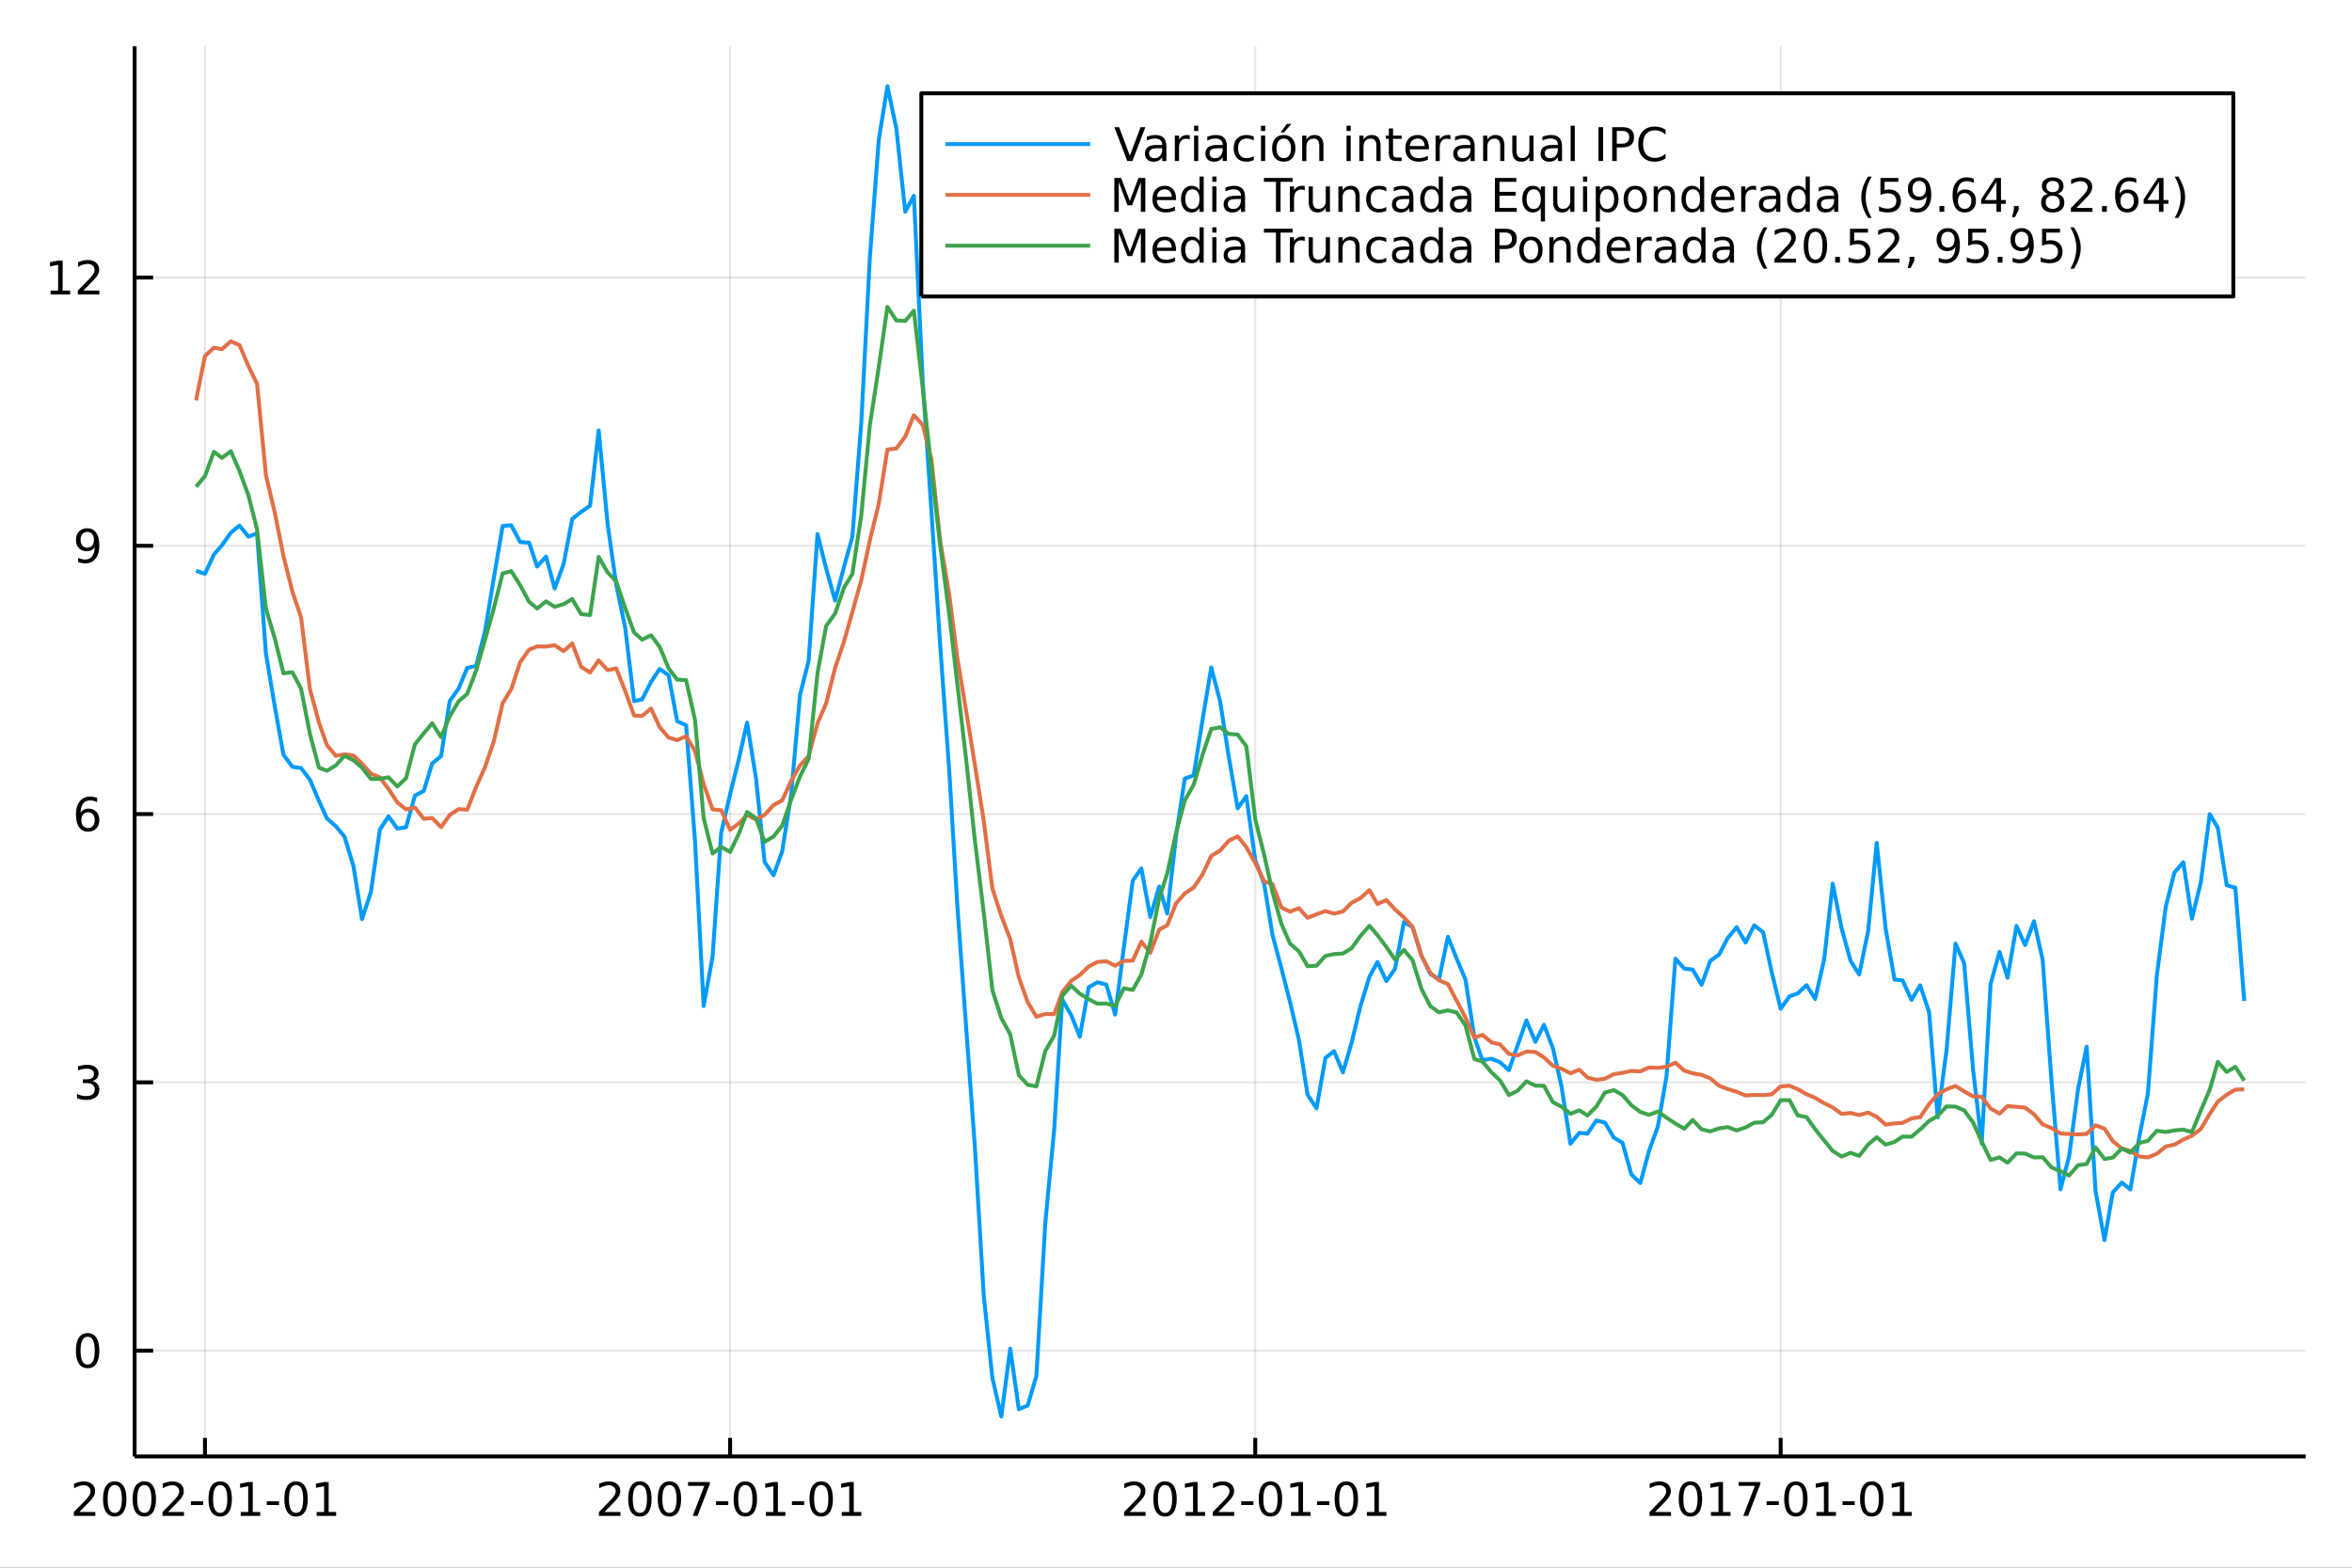 <?xml version="1.0" encoding="utf-8"?>
<svg xmlns="http://www.w3.org/2000/svg" xmlns:xlink="http://www.w3.org/1999/xlink" width="600" height="400" viewBox="0 0 2400 1600">
<rect x="0" y="0" width="2400" height="1600" fill="#333333" stroke="none"/>
<defs>
  <clipPath id="clip480">
    <rect x="0" y="0" width="2400" height="1600"/>
  </clipPath>
</defs>
<path clip-path="url(#clip480)" d="
M0 1600 L2400 1600 L2400 0 L0 0  Z
  " fill="#ffffff" fill-rule="evenodd" fill-opacity="1"/>
<defs>
  <clipPath id="clip481">
    <rect x="480" y="0" width="1681" height="1600"/>
  </clipPath>
</defs>
<path clip-path="url(#clip480)" d="
M137.362 1486.45 L2352.76 1486.45 L2352.76 47.244 L137.362 47.244  Z
  " fill="#ffffff" fill-rule="evenodd" fill-opacity="1"/>
<defs>
  <clipPath id="clip482">
    <rect x="137" y="47" width="2216" height="1440"/>
  </clipPath>
</defs>
<polyline clip-path="url(#clip482)" style="stroke:#000000; stroke-linecap:butt; stroke-linejoin:round; stroke-width:2; stroke-opacity:0.1; fill:none" points="
  209.159,1486.45 209.159,47.244 
  "/>
<polyline clip-path="url(#clip482)" style="stroke:#000000; stroke-linecap:butt; stroke-linejoin:round; stroke-width:2; stroke-opacity:0.1; fill:none" points="
  745.01,1486.45 745.01,47.244 
  "/>
<polyline clip-path="url(#clip482)" style="stroke:#000000; stroke-linecap:butt; stroke-linejoin:round; stroke-width:2; stroke-opacity:0.1; fill:none" points="
  1280.86,1486.45 1280.86,47.244 
  "/>
<polyline clip-path="url(#clip482)" style="stroke:#000000; stroke-linecap:butt; stroke-linejoin:round; stroke-width:2; stroke-opacity:0.1; fill:none" points="
  1817,1486.45 1817,47.244 
  "/>
<polyline clip-path="url(#clip480)" style="stroke:#000000; stroke-linecap:butt; stroke-linejoin:round; stroke-width:4; stroke-opacity:1; fill:none" points="
  137.362,1486.45 2352.76,1486.45 
  "/>
<polyline clip-path="url(#clip480)" style="stroke:#000000; stroke-linecap:butt; stroke-linejoin:round; stroke-width:4; stroke-opacity:1; fill:none" points="
  209.159,1486.45 209.159,1467.55 
  "/>
<polyline clip-path="url(#clip480)" style="stroke:#000000; stroke-linecap:butt; stroke-linejoin:round; stroke-width:4; stroke-opacity:1; fill:none" points="
  745.01,1486.45 745.01,1467.55 
  "/>
<polyline clip-path="url(#clip480)" style="stroke:#000000; stroke-linecap:butt; stroke-linejoin:round; stroke-width:4; stroke-opacity:1; fill:none" points="
  1280.86,1486.45 1280.86,1467.55 
  "/>
<polyline clip-path="url(#clip480)" style="stroke:#000000; stroke-linecap:butt; stroke-linejoin:round; stroke-width:4; stroke-opacity:1; fill:none" points="
  1817,1486.45 1817,1467.55 
  "/>
<path clip-path="url(#clip480)" d="M80.954 1543.18 L97.273 1543.18 L97.273 1547.12 L75.329 1547.12 L75.329 1543.18 Q77.991 1540.43 82.574 1535.8 Q87.181 1531.15 88.361 1529.81 Q90.607 1527.28 91.486 1525.55 Q92.389 1523.79 92.389 1522.1 Q92.389 1519.34 90.445 1517.61 Q88.523 1515.87 85.421 1515.87 Q83.222 1515.87 80.769 1516.63 Q78.338 1517.4 75.56 1518.95 L75.56 1514.23 Q78.384 1513.09 80.838 1512.51 Q83.292 1511.93 85.329 1511.93 Q90.699 1511.93 93.894 1514.62 Q97.088 1517.31 97.088 1521.8 Q97.088 1523.93 96.278 1525.85 Q95.491 1527.74 93.384 1530.34 Q92.806 1531.01 89.704 1534.23 Q86.602 1537.42 80.954 1543.18 Z" fill="#000000" fill-rule="evenodd" fill-opacity="1" /><path clip-path="url(#clip480)" d="M117.088 1515.64 Q113.477 1515.64 111.648 1519.2 Q109.843 1522.75 109.843 1529.87 Q109.843 1536.98 111.648 1540.55 Q113.477 1544.09 117.088 1544.09 Q120.722 1544.09 122.528 1540.55 Q124.356 1536.98 124.356 1529.87 Q124.356 1522.75 122.528 1519.2 Q120.722 1515.64 117.088 1515.64 M117.088 1511.93 Q122.898 1511.93 125.954 1516.54 Q129.032 1521.12 129.032 1529.87 Q129.032 1538.6 125.954 1543.21 Q122.898 1547.79 117.088 1547.79 Q111.278 1547.79 108.199 1543.21 Q105.144 1538.6 105.144 1529.87 Q105.144 1521.12 108.199 1516.54 Q111.278 1511.93 117.088 1511.93 Z" fill="#000000" fill-rule="evenodd" fill-opacity="1" /><path clip-path="url(#clip480)" d="M147.25 1515.64 Q143.639 1515.64 141.81 1519.2 Q140.004 1522.75 140.004 1529.87 Q140.004 1536.98 141.81 1540.55 Q143.639 1544.09 147.25 1544.09 Q150.884 1544.09 152.69 1540.55 Q154.518 1536.98 154.518 1529.87 Q154.518 1522.75 152.69 1519.2 Q150.884 1515.64 147.25 1515.64 M147.25 1511.93 Q153.06 1511.93 156.115 1516.54 Q159.194 1521.12 159.194 1529.87 Q159.194 1538.6 156.115 1543.21 Q153.06 1547.79 147.25 1547.79 Q141.44 1547.79 138.361 1543.21 Q135.305 1538.6 135.305 1529.87 Q135.305 1521.12 138.361 1516.54 Q141.44 1511.93 147.25 1511.93 Z" fill="#000000" fill-rule="evenodd" fill-opacity="1" /><path clip-path="url(#clip480)" d="M171.439 1543.18 L187.759 1543.18 L187.759 1547.12 L165.815 1547.12 L165.815 1543.18 Q168.477 1540.43 173.06 1535.8 Q177.666 1531.15 178.847 1529.81 Q181.092 1527.28 181.972 1525.55 Q182.875 1523.79 182.875 1522.1 Q182.875 1519.34 180.93 1517.61 Q179.009 1515.87 175.907 1515.87 Q173.708 1515.87 171.254 1516.63 Q168.824 1517.4 166.046 1518.95 L166.046 1514.23 Q168.87 1513.09 171.324 1512.51 Q173.777 1511.93 175.814 1511.93 Q181.185 1511.93 184.379 1514.62 Q187.574 1517.31 187.574 1521.8 Q187.574 1523.93 186.763 1525.85 Q185.976 1527.74 183.87 1530.34 Q183.291 1531.01 180.189 1534.23 Q177.088 1537.42 171.439 1543.18 Z" fill="#000000" fill-rule="evenodd" fill-opacity="1" /><path clip-path="url(#clip480)" d="M194.819 1532.24 L207.296 1532.24 L207.296 1536.03 L194.819 1536.03 L194.819 1532.24 Z" fill="#000000" fill-rule="evenodd" fill-opacity="1" /><path clip-path="url(#clip480)" d="M224.68 1515.64 Q221.069 1515.64 219.24 1519.2 Q217.435 1522.75 217.435 1529.87 Q217.435 1536.98 219.24 1540.55 Q221.069 1544.09 224.68 1544.09 Q228.314 1544.09 230.12 1540.55 Q231.948 1536.98 231.948 1529.87 Q231.948 1522.75 230.12 1519.2 Q228.314 1515.64 224.68 1515.64 M224.68 1511.93 Q230.49 1511.93 233.546 1516.54 Q236.624 1521.12 236.624 1529.87 Q236.624 1538.6 233.546 1543.21 Q230.49 1547.79 224.68 1547.79 Q218.87 1547.79 215.791 1543.21 Q212.736 1538.6 212.736 1529.87 Q212.736 1521.12 215.791 1516.54 Q218.87 1511.93 224.68 1511.93 Z" fill="#000000" fill-rule="evenodd" fill-opacity="1" /><path clip-path="url(#clip480)" d="M245.652 1543.18 L253.291 1543.18 L253.291 1516.82 L244.981 1518.49 L244.981 1514.23 L253.245 1512.56 L257.92 1512.56 L257.92 1543.18 L265.559 1543.18 L265.559 1547.12 L245.652 1547.12 L245.652 1543.18 Z" fill="#000000" fill-rule="evenodd" fill-opacity="1" /><path clip-path="url(#clip480)" d="M272.249 1532.24 L284.726 1532.24 L284.726 1536.03 L272.249 1536.03 L272.249 1532.24 Z" fill="#000000" fill-rule="evenodd" fill-opacity="1" /><path clip-path="url(#clip480)" d="M302.11 1515.64 Q298.499 1515.64 296.67 1519.2 Q294.865 1522.75 294.865 1529.87 Q294.865 1536.98 296.67 1540.55 Q298.499 1544.09 302.11 1544.09 Q305.744 1544.09 307.55 1540.55 Q309.379 1536.98 309.379 1529.87 Q309.379 1522.75 307.55 1519.2 Q305.744 1515.64 302.11 1515.64 M302.11 1511.93 Q307.92 1511.93 310.976 1516.54 Q314.054 1521.12 314.054 1529.87 Q314.054 1538.6 310.976 1543.21 Q307.92 1547.79 302.11 1547.79 Q296.3 1547.79 293.221 1543.21 Q290.166 1538.6 290.166 1529.87 Q290.166 1521.12 293.221 1516.54 Q296.3 1511.93 302.11 1511.93 Z" fill="#000000" fill-rule="evenodd" fill-opacity="1" /><path clip-path="url(#clip480)" d="M323.082 1543.18 L330.721 1543.18 L330.721 1516.82 L322.411 1518.49 L322.411 1514.23 L330.675 1512.56 L335.351 1512.56 L335.351 1543.18 L342.989 1543.18 L342.989 1547.12 L323.082 1547.12 L323.082 1543.18 Z" fill="#000000" fill-rule="evenodd" fill-opacity="1" /><path clip-path="url(#clip480)" d="M616.805 1543.18 L633.124 1543.18 L633.124 1547.12 L611.18 1547.12 L611.18 1543.18 Q613.842 1540.43 618.425 1535.8 Q623.031 1531.15 624.212 1529.81 Q626.457 1527.28 627.337 1525.55 Q628.24 1523.79 628.24 1522.1 Q628.24 1519.34 626.295 1517.61 Q624.374 1515.87 621.272 1515.87 Q619.073 1515.87 616.619 1516.63 Q614.189 1517.4 611.411 1518.95 L611.411 1514.23 Q614.235 1513.09 616.689 1512.51 Q619.143 1511.93 621.18 1511.93 Q626.55 1511.93 629.744 1514.62 Q632.939 1517.31 632.939 1521.8 Q632.939 1523.93 632.129 1525.85 Q631.342 1527.74 629.235 1530.34 Q628.656 1531.01 625.555 1534.23 Q622.453 1537.42 616.805 1543.18 Z" fill="#000000" fill-rule="evenodd" fill-opacity="1" /><path clip-path="url(#clip480)" d="M652.939 1515.64 Q649.328 1515.64 647.499 1519.2 Q645.693 1522.75 645.693 1529.87 Q645.693 1536.98 647.499 1540.55 Q649.328 1544.09 652.939 1544.09 Q656.573 1544.09 658.378 1540.55 Q660.207 1536.98 660.207 1529.87 Q660.207 1522.75 658.378 1519.2 Q656.573 1515.64 652.939 1515.64 M652.939 1511.93 Q658.749 1511.93 661.804 1516.54 Q664.883 1521.12 664.883 1529.87 Q664.883 1538.6 661.804 1543.21 Q658.749 1547.79 652.939 1547.79 Q647.129 1547.79 644.05 1543.21 Q640.994 1538.6 640.994 1529.87 Q640.994 1521.12 644.05 1516.54 Q647.129 1511.93 652.939 1511.93 Z" fill="#000000" fill-rule="evenodd" fill-opacity="1" /><path clip-path="url(#clip480)" d="M683.101 1515.64 Q679.489 1515.64 677.661 1519.2 Q675.855 1522.75 675.855 1529.87 Q675.855 1536.98 677.661 1540.55 Q679.489 1544.09 683.101 1544.09 Q686.735 1544.09 688.54 1540.55 Q690.369 1536.98 690.369 1529.87 Q690.369 1522.75 688.54 1519.2 Q686.735 1515.64 683.101 1515.64 M683.101 1511.93 Q688.911 1511.93 691.966 1516.54 Q695.045 1521.12 695.045 1529.87 Q695.045 1538.6 691.966 1543.21 Q688.911 1547.79 683.101 1547.79 Q677.29 1547.79 674.212 1543.21 Q671.156 1538.6 671.156 1529.87 Q671.156 1521.12 674.212 1516.54 Q677.29 1511.93 683.101 1511.93 Z" fill="#000000" fill-rule="evenodd" fill-opacity="1" /><path clip-path="url(#clip480)" d="M702.082 1512.56 L724.304 1512.56 L724.304 1514.55 L711.758 1547.12 L706.874 1547.12 L718.679 1516.5 L702.082 1516.5 L702.082 1512.56 Z" fill="#000000" fill-rule="evenodd" fill-opacity="1" /><path clip-path="url(#clip480)" d="M730.67 1532.24 L743.147 1532.24 L743.147 1536.03 L730.67 1536.03 L730.67 1532.24 Z" fill="#000000" fill-rule="evenodd" fill-opacity="1" /><path clip-path="url(#clip480)" d="M760.531 1515.64 Q756.92 1515.64 755.091 1519.2 Q753.285 1522.75 753.285 1529.87 Q753.285 1536.98 755.091 1540.55 Q756.92 1544.09 760.531 1544.09 Q764.165 1544.09 765.97 1540.55 Q767.799 1536.98 767.799 1529.87 Q767.799 1522.75 765.97 1519.2 Q764.165 1515.64 760.531 1515.64 M760.531 1511.93 Q766.341 1511.93 769.396 1516.54 Q772.475 1521.12 772.475 1529.87 Q772.475 1538.6 769.396 1543.21 Q766.341 1547.79 760.531 1547.79 Q754.721 1547.79 751.642 1543.21 Q748.586 1538.6 748.586 1529.87 Q748.586 1521.12 751.642 1516.54 Q754.721 1511.93 760.531 1511.93 Z" fill="#000000" fill-rule="evenodd" fill-opacity="1" /><path clip-path="url(#clip480)" d="M781.503 1543.18 L789.142 1543.18 L789.142 1516.82 L780.832 1518.49 L780.832 1514.23 L789.095 1512.56 L793.771 1512.56 L793.771 1543.18 L801.41 1543.18 L801.41 1547.12 L781.503 1547.12 L781.503 1543.18 Z" fill="#000000" fill-rule="evenodd" fill-opacity="1" /><path clip-path="url(#clip480)" d="M808.1 1532.24 L820.577 1532.24 L820.577 1536.03 L808.1 1536.03 L808.1 1532.24 Z" fill="#000000" fill-rule="evenodd" fill-opacity="1" /><path clip-path="url(#clip480)" d="M837.961 1515.64 Q834.35 1515.64 832.521 1519.2 Q830.716 1522.75 830.716 1529.87 Q830.716 1536.98 832.521 1540.55 Q834.35 1544.09 837.961 1544.09 Q841.595 1544.09 843.401 1540.55 Q845.229 1536.98 845.229 1529.87 Q845.229 1522.75 843.401 1519.2 Q841.595 1515.64 837.961 1515.64 M837.961 1511.93 Q843.771 1511.93 846.827 1516.54 Q849.905 1521.12 849.905 1529.87 Q849.905 1538.6 846.827 1543.21 Q843.771 1547.79 837.961 1547.79 Q832.151 1547.79 829.072 1543.21 Q826.016 1538.6 826.016 1529.87 Q826.016 1521.12 829.072 1516.54 Q832.151 1511.93 837.961 1511.93 Z" fill="#000000" fill-rule="evenodd" fill-opacity="1" /><path clip-path="url(#clip480)" d="M858.933 1543.18 L866.572 1543.18 L866.572 1516.82 L858.262 1518.49 L858.262 1514.23 L866.525 1512.56 L871.201 1512.56 L871.201 1543.18 L878.84 1543.18 L878.84 1547.12 L858.933 1547.12 L858.933 1543.18 Z" fill="#000000" fill-rule="evenodd" fill-opacity="1" /><path clip-path="url(#clip480)" d="M1152.66 1543.18 L1168.97 1543.18 L1168.97 1547.12 L1147.03 1547.12 L1147.03 1543.18 Q1149.69 1540.43 1154.28 1535.8 Q1158.88 1531.15 1160.06 1529.81 Q1162.31 1527.28 1163.19 1525.55 Q1164.09 1523.79 1164.09 1522.1 Q1164.09 1519.34 1162.15 1517.61 Q1160.22 1515.87 1157.12 1515.87 Q1154.92 1515.87 1152.47 1516.63 Q1150.04 1517.4 1147.26 1518.95 L1147.26 1514.23 Q1150.09 1513.09 1152.54 1512.51 Q1154.99 1511.93 1157.03 1511.93 Q1162.4 1511.93 1165.6 1514.62 Q1168.79 1517.31 1168.79 1521.8 Q1168.79 1523.93 1167.98 1525.85 Q1167.19 1527.74 1165.09 1530.34 Q1164.51 1531.01 1161.41 1534.23 Q1158.3 1537.42 1152.66 1543.18 Z" fill="#000000" fill-rule="evenodd" fill-opacity="1" /><path clip-path="url(#clip480)" d="M1188.79 1515.64 Q1185.18 1515.64 1183.35 1519.2 Q1181.54 1522.75 1181.54 1529.87 Q1181.54 1536.98 1183.35 1540.55 Q1185.18 1544.09 1188.79 1544.09 Q1192.42 1544.09 1194.23 1540.55 Q1196.06 1536.98 1196.06 1529.87 Q1196.06 1522.75 1194.23 1519.2 Q1192.42 1515.64 1188.79 1515.64 M1188.79 1511.93 Q1194.6 1511.93 1197.66 1516.54 Q1200.73 1521.12 1200.73 1529.87 Q1200.73 1538.6 1197.66 1543.21 Q1194.6 1547.79 1188.79 1547.79 Q1182.98 1547.79 1179.9 1543.21 Q1176.85 1538.6 1176.85 1529.87 Q1176.85 1521.12 1179.9 1516.54 Q1182.98 1511.93 1188.79 1511.93 Z" fill="#000000" fill-rule="evenodd" fill-opacity="1" /><path clip-path="url(#clip480)" d="M1209.76 1543.18 L1217.4 1543.18 L1217.4 1516.82 L1209.09 1518.49 L1209.09 1514.23 L1217.35 1512.56 L1222.03 1512.56 L1222.03 1543.18 L1229.67 1543.18 L1229.67 1547.12 L1209.76 1547.12 L1209.76 1543.18 Z" fill="#000000" fill-rule="evenodd" fill-opacity="1" /><path clip-path="url(#clip480)" d="M1243.14 1543.18 L1259.46 1543.18 L1259.46 1547.12 L1237.52 1547.12 L1237.52 1543.18 Q1240.18 1540.43 1244.76 1535.8 Q1249.37 1531.15 1250.55 1529.81 Q1252.79 1527.28 1253.67 1525.55 Q1254.58 1523.79 1254.58 1522.1 Q1254.58 1519.34 1252.63 1517.61 Q1250.71 1515.87 1247.61 1515.87 Q1245.41 1515.87 1242.96 1516.63 Q1240.53 1517.4 1237.75 1518.95 L1237.75 1514.23 Q1240.57 1513.09 1243.03 1512.51 Q1245.48 1511.93 1247.52 1511.93 Q1252.89 1511.93 1256.08 1514.62 Q1259.28 1517.31 1259.28 1521.8 Q1259.28 1523.93 1258.46 1525.85 Q1257.68 1527.74 1255.57 1530.34 Q1254.99 1531.01 1251.89 1534.23 Q1248.79 1537.42 1243.14 1543.18 Z" fill="#000000" fill-rule="evenodd" fill-opacity="1" /><path clip-path="url(#clip480)" d="M1266.52 1532.24 L1279 1532.24 L1279 1536.03 L1266.52 1536.03 L1266.52 1532.24 Z" fill="#000000" fill-rule="evenodd" fill-opacity="1" /><path clip-path="url(#clip480)" d="M1296.38 1515.64 Q1292.77 1515.64 1290.94 1519.2 Q1289.14 1522.75 1289.14 1529.87 Q1289.14 1536.98 1290.94 1540.55 Q1292.77 1544.09 1296.38 1544.09 Q1300.02 1544.09 1301.82 1540.55 Q1303.65 1536.98 1303.65 1529.87 Q1303.65 1522.75 1301.82 1519.2 Q1300.02 1515.64 1296.38 1515.64 M1296.38 1511.93 Q1302.19 1511.93 1305.25 1516.54 Q1308.33 1521.12 1308.33 1529.87 Q1308.33 1538.6 1305.25 1543.21 Q1302.19 1547.79 1296.38 1547.79 Q1290.57 1547.79 1287.49 1543.21 Q1284.44 1538.6 1284.44 1529.87 Q1284.44 1521.12 1287.49 1516.54 Q1290.57 1511.93 1296.38 1511.93 Z" fill="#000000" fill-rule="evenodd" fill-opacity="1" /><path clip-path="url(#clip480)" d="M1317.35 1543.18 L1324.99 1543.18 L1324.99 1516.82 L1316.68 1518.49 L1316.68 1514.23 L1324.95 1512.56 L1329.62 1512.56 L1329.62 1543.18 L1337.26 1543.18 L1337.26 1547.12 L1317.35 1547.12 L1317.35 1543.18 Z" fill="#000000" fill-rule="evenodd" fill-opacity="1" /><path clip-path="url(#clip480)" d="M1343.95 1532.24 L1356.43 1532.24 L1356.43 1536.03 L1343.95 1536.03 L1343.95 1532.24 Z" fill="#000000" fill-rule="evenodd" fill-opacity="1" /><path clip-path="url(#clip480)" d="M1373.81 1515.64 Q1370.2 1515.64 1368.37 1519.2 Q1366.57 1522.75 1366.57 1529.87 Q1366.57 1536.98 1368.37 1540.55 Q1370.2 1544.09 1373.81 1544.09 Q1377.45 1544.09 1379.25 1540.55 Q1381.08 1536.98 1381.08 1529.87 Q1381.08 1522.75 1379.25 1519.2 Q1377.45 1515.64 1373.81 1515.64 M1373.81 1511.93 Q1379.62 1511.93 1382.68 1516.54 Q1385.76 1521.12 1385.76 1529.87 Q1385.76 1538.6 1382.68 1543.21 Q1379.62 1547.79 1373.81 1547.79 Q1368 1547.79 1364.92 1543.21 Q1361.87 1538.6 1361.87 1529.87 Q1361.87 1521.12 1364.92 1516.54 Q1368 1511.93 1373.81 1511.93 Z" fill="#000000" fill-rule="evenodd" fill-opacity="1" /><path clip-path="url(#clip480)" d="M1394.78 1543.18 L1402.42 1543.18 L1402.42 1516.82 L1394.11 1518.49 L1394.11 1514.23 L1402.38 1512.56 L1407.05 1512.56 L1407.05 1543.18 L1414.69 1543.18 L1414.69 1547.12 L1394.78 1547.12 L1394.78 1543.18 Z" fill="#000000" fill-rule="evenodd" fill-opacity="1" /><path clip-path="url(#clip480)" d="M1688.8 1543.18 L1705.12 1543.18 L1705.12 1547.12 L1683.17 1547.12 L1683.17 1543.18 Q1685.84 1540.43 1690.42 1535.8 Q1695.03 1531.15 1696.21 1529.81 Q1698.45 1527.28 1699.33 1525.55 Q1700.23 1523.79 1700.23 1522.1 Q1700.23 1519.34 1698.29 1517.61 Q1696.37 1515.87 1693.27 1515.87 Q1691.07 1515.87 1688.61 1516.63 Q1686.18 1517.4 1683.41 1518.95 L1683.41 1514.23 Q1686.23 1513.09 1688.68 1512.51 Q1691.14 1511.93 1693.17 1511.93 Q1698.54 1511.93 1701.74 1514.62 Q1704.93 1517.31 1704.93 1521.8 Q1704.93 1523.93 1704.12 1525.85 Q1703.34 1527.74 1701.23 1530.34 Q1700.65 1531.01 1697.55 1534.23 Q1694.45 1537.42 1688.8 1543.18 Z" fill="#000000" fill-rule="evenodd" fill-opacity="1" /><path clip-path="url(#clip480)" d="M1724.93 1515.64 Q1721.32 1515.64 1719.49 1519.2 Q1717.69 1522.75 1717.69 1529.87 Q1717.69 1536.98 1719.49 1540.55 Q1721.32 1544.09 1724.93 1544.09 Q1728.57 1544.09 1730.37 1540.55 Q1732.2 1536.98 1732.2 1529.87 Q1732.2 1522.75 1730.37 1519.2 Q1728.57 1515.64 1724.93 1515.64 M1724.93 1511.93 Q1730.74 1511.93 1733.8 1516.54 Q1736.88 1521.12 1736.88 1529.87 Q1736.88 1538.6 1733.8 1543.21 Q1730.74 1547.79 1724.93 1547.79 Q1719.12 1547.79 1716.04 1543.21 Q1712.99 1538.6 1712.99 1529.87 Q1712.99 1521.12 1716.04 1516.54 Q1719.12 1511.93 1724.93 1511.93 Z" fill="#000000" fill-rule="evenodd" fill-opacity="1" /><path clip-path="url(#clip480)" d="M1745.91 1543.18 L1753.54 1543.18 L1753.54 1516.82 L1745.23 1518.49 L1745.23 1514.23 L1753.5 1512.56 L1758.17 1512.56 L1758.17 1543.18 L1765.81 1543.18 L1765.81 1547.12 L1745.91 1547.12 L1745.91 1543.18 Z" fill="#000000" fill-rule="evenodd" fill-opacity="1" /><path clip-path="url(#clip480)" d="M1774.08 1512.56 L1796.3 1512.56 L1796.3 1514.55 L1783.75 1547.12 L1778.87 1547.12 L1790.67 1516.5 L1774.08 1516.5 L1774.08 1512.56 Z" fill="#000000" fill-rule="evenodd" fill-opacity="1" /><path clip-path="url(#clip480)" d="M1802.66 1532.24 L1815.14 1532.24 L1815.14 1536.03 L1802.66 1536.03 L1802.66 1532.24 Z" fill="#000000" fill-rule="evenodd" fill-opacity="1" /><path clip-path="url(#clip480)" d="M1832.53 1515.64 Q1828.91 1515.64 1827.09 1519.2 Q1825.28 1522.75 1825.28 1529.87 Q1825.28 1536.98 1827.09 1540.55 Q1828.91 1544.09 1832.53 1544.09 Q1836.16 1544.09 1837.97 1540.55 Q1839.79 1536.98 1839.79 1529.87 Q1839.79 1522.75 1837.97 1519.2 Q1836.16 1515.64 1832.53 1515.64 M1832.53 1511.93 Q1838.34 1511.93 1841.39 1516.54 Q1844.47 1521.12 1844.47 1529.87 Q1844.47 1538.6 1841.39 1543.21 Q1838.34 1547.79 1832.53 1547.79 Q1826.72 1547.79 1823.64 1543.21 Q1820.58 1538.6 1820.58 1529.87 Q1820.58 1521.12 1823.64 1516.54 Q1826.72 1511.93 1832.53 1511.93 Z" fill="#000000" fill-rule="evenodd" fill-opacity="1" /><path clip-path="url(#clip480)" d="M1853.5 1543.18 L1861.14 1543.18 L1861.14 1516.82 L1852.83 1518.49 L1852.83 1514.23 L1861.09 1512.56 L1865.77 1512.56 L1865.77 1543.18 L1873.41 1543.18 L1873.41 1547.12 L1853.5 1547.12 L1853.5 1543.18 Z" fill="#000000" fill-rule="evenodd" fill-opacity="1" /><path clip-path="url(#clip480)" d="M1880.09 1532.24 L1892.57 1532.24 L1892.57 1536.03 L1880.09 1536.03 L1880.09 1532.24 Z" fill="#000000" fill-rule="evenodd" fill-opacity="1" /><path clip-path="url(#clip480)" d="M1909.96 1515.64 Q1906.34 1515.64 1904.52 1519.2 Q1902.71 1522.75 1902.71 1529.87 Q1902.71 1536.98 1904.52 1540.55 Q1906.34 1544.09 1909.96 1544.09 Q1913.59 1544.09 1915.4 1540.55 Q1917.22 1536.98 1917.22 1529.87 Q1917.22 1522.75 1915.4 1519.2 Q1913.59 1515.64 1909.96 1515.64 M1909.96 1511.93 Q1915.77 1511.93 1918.82 1516.54 Q1921.9 1521.12 1921.9 1529.87 Q1921.9 1538.6 1918.82 1543.21 Q1915.77 1547.79 1909.96 1547.79 Q1904.15 1547.79 1901.07 1543.21 Q1898.01 1538.6 1898.01 1529.87 Q1898.01 1521.12 1901.07 1516.54 Q1904.15 1511.93 1909.96 1511.93 Z" fill="#000000" fill-rule="evenodd" fill-opacity="1" /><path clip-path="url(#clip480)" d="M1930.93 1543.18 L1938.57 1543.18 L1938.57 1516.82 L1930.26 1518.49 L1930.26 1514.23 L1938.52 1512.56 L1943.2 1512.56 L1943.2 1543.18 L1950.84 1543.18 L1950.84 1547.12 L1930.93 1547.12 L1930.93 1543.18 Z" fill="#000000" fill-rule="evenodd" fill-opacity="1" /><polyline clip-path="url(#clip482)" style="stroke:#000000; stroke-linecap:butt; stroke-linejoin:round; stroke-width:2; stroke-opacity:0.1; fill:none" points="
  137.362,1378.46 2352.76,1378.46 
  "/>
<polyline clip-path="url(#clip482)" style="stroke:#000000; stroke-linecap:butt; stroke-linejoin:round; stroke-width:2; stroke-opacity:0.1; fill:none" points="
  137.362,1104.66 2352.76,1104.66 
  "/>
<polyline clip-path="url(#clip482)" style="stroke:#000000; stroke-linecap:butt; stroke-linejoin:round; stroke-width:2; stroke-opacity:0.1; fill:none" points="
  137.362,830.86 2352.76,830.86 
  "/>
<polyline clip-path="url(#clip482)" style="stroke:#000000; stroke-linecap:butt; stroke-linejoin:round; stroke-width:2; stroke-opacity:0.1; fill:none" points="
  137.362,557.058 2352.76,557.058 
  "/>
<polyline clip-path="url(#clip482)" style="stroke:#000000; stroke-linecap:butt; stroke-linejoin:round; stroke-width:2; stroke-opacity:0.1; fill:none" points="
  137.362,283.256 2352.76,283.256 
  "/>
<polyline clip-path="url(#clip480)" style="stroke:#000000; stroke-linecap:butt; stroke-linejoin:round; stroke-width:4; stroke-opacity:1; fill:none" points="
  137.362,1486.45 137.362,47.244 
  "/>
<polyline clip-path="url(#clip480)" style="stroke:#000000; stroke-linecap:butt; stroke-linejoin:round; stroke-width:4; stroke-opacity:1; fill:none" points="
  137.362,1378.46 156.26,1378.46 
  "/>
<polyline clip-path="url(#clip480)" style="stroke:#000000; stroke-linecap:butt; stroke-linejoin:round; stroke-width:4; stroke-opacity:1; fill:none" points="
  137.362,1104.66 156.26,1104.66 
  "/>
<polyline clip-path="url(#clip480)" style="stroke:#000000; stroke-linecap:butt; stroke-linejoin:round; stroke-width:4; stroke-opacity:1; fill:none" points="
  137.362,830.86 156.26,830.86 
  "/>
<polyline clip-path="url(#clip480)" style="stroke:#000000; stroke-linecap:butt; stroke-linejoin:round; stroke-width:4; stroke-opacity:1; fill:none" points="
  137.362,557.058 156.26,557.058 
  "/>
<polyline clip-path="url(#clip480)" style="stroke:#000000; stroke-linecap:butt; stroke-linejoin:round; stroke-width:4; stroke-opacity:1; fill:none" points="
  137.362,283.256 156.26,283.256 
  "/>
<path clip-path="url(#clip480)" d="M89.418 1364.26 Q85.807 1364.26 83.978 1367.83 Q82.172 1371.37 82.172 1378.5 Q82.172 1385.6 83.978 1389.17 Q85.807 1392.71 89.418 1392.71 Q93.052 1392.71 94.858 1389.17 Q96.686 1385.6 96.686 1378.5 Q96.686 1371.37 94.858 1367.83 Q93.052 1364.26 89.418 1364.26 M89.418 1360.56 Q95.228 1360.56 98.284 1365.16 Q101.362 1369.75 101.362 1378.5 Q101.362 1387.22 98.284 1391.83 Q95.228 1396.41 89.418 1396.41 Q83.608 1396.41 80.529 1391.83 Q77.474 1387.22 77.474 1378.5 Q77.474 1369.75 80.529 1365.16 Q83.608 1360.56 89.418 1360.56 Z" fill="#000000" fill-rule="evenodd" fill-opacity="1" /><path clip-path="url(#clip480)" d="M94.233 1103.31 Q97.589 1104.02 99.464 1106.29 Q101.362 1108.56 101.362 1111.89 Q101.362 1117.01 97.844 1119.81 Q94.325 1122.61 87.844 1122.61 Q85.668 1122.61 83.353 1122.17 Q81.061 1121.76 78.608 1120.9 L78.608 1116.39 Q80.552 1117.52 82.867 1118.1 Q85.182 1118.68 87.705 1118.68 Q92.103 1118.68 94.395 1116.94 Q96.71 1115.21 96.71 1111.89 Q96.71 1108.84 94.557 1107.13 Q92.427 1105.39 88.608 1105.39 L84.58 1105.39 L84.58 1101.55 L88.793 1101.55 Q92.242 1101.55 94.071 1100.18 Q95.899 1098.79 95.899 1096.2 Q95.899 1093.54 94.001 1092.13 Q92.126 1090.69 88.608 1090.69 Q86.686 1090.69 84.487 1091.11 Q82.288 1091.52 79.649 1092.4 L79.649 1088.24 Q82.311 1087.5 84.626 1087.13 Q86.964 1086.76 89.024 1086.76 Q94.348 1086.76 97.45 1089.19 Q100.552 1091.59 100.552 1095.71 Q100.552 1098.58 98.909 1100.58 Q97.265 1102.54 94.233 1103.31 Z" fill="#000000" fill-rule="evenodd" fill-opacity="1" /><path clip-path="url(#clip480)" d="M89.835 828.996 Q86.686 828.996 84.835 831.149 Q83.006 833.302 83.006 837.052 Q83.006 840.778 84.835 842.954 Q86.686 845.107 89.835 845.107 Q92.983 845.107 94.811 842.954 Q96.663 840.778 96.663 837.052 Q96.663 833.302 94.811 831.149 Q92.983 828.996 89.835 828.996 M99.117 814.343 L99.117 818.603 Q97.358 817.769 95.552 817.329 Q93.77 816.89 92.01 816.89 Q87.381 816.89 84.927 820.015 Q82.497 823.14 82.149 829.459 Q83.515 827.445 85.575 826.38 Q87.635 825.292 90.112 825.292 Q95.321 825.292 98.33 828.464 Q101.362 831.612 101.362 837.052 Q101.362 842.376 98.214 845.593 Q95.066 848.811 89.835 848.811 Q83.839 848.811 80.668 844.227 Q77.497 839.621 77.497 830.894 Q77.497 822.7 81.385 817.839 Q85.274 812.955 91.825 812.955 Q93.585 812.955 95.367 813.302 Q97.172 813.649 99.117 814.343 Z" fill="#000000" fill-rule="evenodd" fill-opacity="1" /><path clip-path="url(#clip480)" d="M79.742 573.62 L79.742 569.361 Q81.501 570.194 83.307 570.634 Q85.112 571.074 86.848 571.074 Q91.478 571.074 93.909 567.972 Q96.362 564.847 96.71 558.505 Q95.367 560.495 93.307 561.56 Q91.246 562.625 88.747 562.625 Q83.561 562.625 80.529 559.5 Q77.52 556.352 77.52 550.912 Q77.52 545.588 80.668 542.371 Q83.816 539.153 89.047 539.153 Q95.043 539.153 98.191 543.759 Q101.362 548.343 101.362 557.093 Q101.362 565.264 97.473 570.148 Q93.608 575.009 87.057 575.009 Q85.297 575.009 83.492 574.662 Q81.686 574.315 79.742 573.62 M89.047 558.968 Q92.196 558.968 94.024 556.815 Q95.876 554.662 95.876 550.912 Q95.876 547.185 94.024 545.033 Q92.196 542.857 89.047 542.857 Q85.899 542.857 84.047 545.033 Q82.219 547.185 82.219 550.912 Q82.219 554.662 84.047 556.815 Q85.899 558.968 89.047 558.968 Z" fill="#000000" fill-rule="evenodd" fill-opacity="1" /><path clip-path="url(#clip480)" d="M51.663 296.601 L59.302 296.601 L59.302 270.236 L50.992 271.902 L50.992 267.643 L59.256 265.976 L63.932 265.976 L63.932 296.601 L71.571 296.601 L71.571 300.536 L51.663 300.536 L51.663 296.601 Z" fill="#000000" fill-rule="evenodd" fill-opacity="1" /><path clip-path="url(#clip480)" d="M85.043 296.601 L101.362 296.601 L101.362 300.536 L79.418 300.536 L79.418 296.601 Q82.08 293.847 86.663 289.217 Q91.27 284.564 92.45 283.222 Q94.696 280.698 95.575 278.962 Q96.478 277.203 96.478 275.513 Q96.478 272.759 94.534 271.023 Q92.612 269.287 89.51 269.287 Q87.311 269.287 84.858 270.05 Q82.427 270.814 79.649 272.365 L79.649 267.643 Q82.473 266.509 84.927 265.93 Q87.381 265.351 89.418 265.351 Q94.788 265.351 97.983 268.037 Q101.177 270.722 101.177 275.212 Q101.177 277.342 100.367 279.263 Q99.58 281.161 97.473 283.754 Q96.895 284.425 93.793 287.643 Q90.691 290.837 85.043 296.601 Z" fill="#000000" fill-rule="evenodd" fill-opacity="1" /><polyline clip-path="url(#clip482)" style="stroke:#009af9; stroke-linecap:butt; stroke-linejoin:round; stroke-width:4; stroke-opacity:1; fill:none" points="
  200.062,582.64 209.159,585.667 218.256,565.987 226.473,556.543 235.57,543.629 244.374,536.383 253.471,547.705 262.275,544.348 271.372,667.039 280.469,721.581 
  289.273,770.374 298.37,782.592 307.174,783.876 316.271,795.748 325.368,817.251 333.585,835.271 342.682,843.273 351.485,853.794 360.583,883.622 369.386,938.047 
  378.483,910.327 387.58,846.852 396.384,833.155 405.481,845.666 414.285,844.308 423.382,811.988 432.479,807.129 440.989,779.187 450.087,771.655 458.89,715.593 
  467.987,702.713 476.791,681.669 485.888,679.632 494.985,644.001 503.789,590.656 512.886,536.764 521.69,536.101 530.787,553.265 539.884,553.839 548.101,578.231 
  557.198,567.934 566.002,600.627 575.099,575.691 583.903,529.663 593,522.432 602.097,516.145 610.901,439.208 619.998,534.711 628.801,596.597 637.898,640.28 
  646.996,715.62 655.212,713.798 664.31,696.024 673.113,682.765 682.21,689.159 691.014,736.033 700.111,740.17 709.208,858.491 718.012,1026.81 727.109,976.503 
  735.913,850.024 745.01,810.477 754.107,774.046 762.324,737.559 771.421,794.272 780.225,879.728 789.322,893.336 798.125,868.903 807.223,811.831 816.32,709.411 
  825.123,674.507 834.221,545.042 843.024,580.268 852.121,612.935 861.219,578.559 869.729,548.07 878.826,432.152 887.63,262.59 896.727,142.698 905.53,87.976 
  914.628,131.176 923.725,216.065 932.528,199.888 941.626,390.641 950.429,521.995 959.526,660.841 968.623,786.671 976.84,923.767 985.937,1049.6 994.741,1169.92 
  1003.84,1322.37 1012.64,1406.45 1021.74,1445.72 1030.84,1376.43 1039.64,1438.31 1048.74,1434.41 1057.54,1404.19 1066.64,1248.04 1075.73,1152.43 1083.95,1020.05 
  1093.05,1036.03 1101.85,1058.05 1110.95,1007.57 1119.75,1002.5 1128.85,1004.88 1137.95,1035.47 1146.75,967.294 1155.85,898.882 1164.65,886.296 1173.75,935.86 
  1182.85,904.82 1191.06,932.347 1200.16,852.437 1208.96,794.671 1218.06,791.334 1226.86,736.089 1235.96,681.199 1245.06,716.058 1253.86,772.435 1262.96,824.995 
  1271.76,812.604 1280.86,877.965 1289.96,901.995 1298.47,954.238 1307.57,988.267 1316.37,1022.69 1325.47,1061.62 1334.27,1117.3 1343.37,1131.2 1352.46,1079.81 
  1361.27,1072.8 1370.36,1094.47 1379.17,1064.17 1388.27,1026.6 1397.36,996.936 1405.58,981.806 1414.68,1001.43 1423.48,988.789 1432.58,941.074 1441.38,946.143 
  1450.48,975.248 1459.58,994.103 1468.38,999.482 1477.48,956.068 1486.28,978.139 1495.38,999.798 1504.47,1058.56 1512.69,1082.17 1521.79,1080.5 1530.59,1084.12 
  1539.69,1092.24 1548.49,1067.12 1557.59,1041.49 1566.69,1063.32 1575.49,1045.89 1584.59,1069.87 1593.39,1108.95 1602.49,1167.33 1611.59,1156.18 1619.8,1157.06 
  1628.9,1143.55 1637.7,1145.73 1646.8,1161.13 1655.6,1166.29 1664.7,1198.67 1673.8,1207.37 1682.6,1174.9 1691.7,1149.83 1700.5,1098.55 1709.6,978.422 
  1718.7,988.626 1727.21,989.504 1736.3,1005.07 1745.11,980.728 1754.21,974.206 1763.01,957.272 1772.11,946.318 1781.2,961.964 1790.01,944.372 1799.1,951.468 
  1807.91,992.411 1817,1029.56 1826.1,1016.85 1834.32,1013.92 1843.42,1005.45 1852.22,1019.57 1861.32,979.529 1870.12,901.837 1879.22,947.617 1888.31,980.542 
  1897.12,994.618 1906.22,950.504 1915.02,860.325 1924.12,947.745 1933.21,999.753 1941.43,1000.64 1950.53,1020.59 1959.33,1005.61 1968.43,1032.85 1977.23,1140.43 
  1986.33,1071.37 1995.43,963.068 2004.23,983.067 2013.33,1091.33 2022.13,1167.15 2031.23,1004.17 2040.32,971.522 2048.54,997.944 2057.64,944.973 2066.44,964.557 
  2075.54,940.226 2084.34,979.709 2093.44,1104.04 2102.54,1213.8 2111.34,1180.27 2120.44,1111.62 2129.24,1068.22 2138.34,1215.7 2147.44,1265.68 2155.95,1216.95 
  2165.04,1207 2173.85,1213.94 2182.94,1160.5 2191.75,1115.74 2200.85,995.672 2209.94,925.448 2218.75,890.6 2227.84,879.945 2236.65,937.649 2245.74,900.336 
  2254.84,830.879 2263.06,844.895 2272.16,903.467 2280.96,905.996 2290.06,1021.61 
  "/>
<polyline clip-path="url(#clip482)" style="stroke:#e26f46; stroke-linecap:butt; stroke-linejoin:round; stroke-width:4; stroke-opacity:1; fill:none" points="
  200.062,408.567 209.159,363.415 218.256,354.8 226.473,356.355 235.57,348.374 244.374,352.257 253.471,373.552 262.275,391.735 271.372,484.937 280.469,523.49 
  289.273,567.534 298.37,603.83 307.174,630.026 316.271,703.332 325.368,737.031 333.585,760.448 342.682,771.429 351.485,769.712 360.583,771.097 369.386,779.332 
  378.483,789.569 387.58,793.422 396.384,805.189 405.481,819.038 414.285,826.039 423.382,824.199 432.479,835.684 440.989,834.822 450.087,844.174 458.89,831.789 
  467.987,825.809 476.791,826.424 485.888,803.117 494.985,782.737 503.789,757.044 512.886,717.716 521.69,703.322 530.787,675.861 539.884,663.012 548.101,659.721 
  557.198,659.904 566.002,658.508 575.099,664.543 583.903,656.712 593,680.528 602.097,686.348 610.901,673.999 619.998,683.965 628.801,682.182 637.898,705.101 
  646.996,730.234 655.212,730.701 664.31,723.113 673.113,742.132 682.21,752.723 691.014,755.376 700.111,751.413 709.208,766.388 718.012,800.228 727.109,826.039 
  735.913,826.964 745.01,846.986 754.107,840.253 762.324,831.788 771.421,836.339 780.225,831.69 789.322,821.655 798.125,816.895 807.223,797.17 816.32,781.291 
  825.123,771.689 834.221,738.175 843.024,717.82 852.121,681.667 861.219,654.816 869.729,624.791 878.826,592.215 887.63,551.468 896.727,513.882 905.53,458.837 
  914.628,457.75 923.725,445.589 932.528,423.777 941.626,433.671 950.429,468.995 959.526,553.066 968.623,606.895 976.84,671.306 985.937,726.201 994.741,780.428 
  1003.84,837.655 1012.64,906.789 1021.74,934.738 1030.84,958.477 1039.64,997.507 1048.74,1023.06 1057.54,1037.66 1066.64,1034.9 1075.73,1035.03 1083.95,1012.59 
  1093.05,1001.09 1101.85,995.14 1110.95,986.353 1119.75,981.822 1128.85,981.08 1137.95,985.605 1146.75,980.73 1155.85,980.386 1164.65,961.042 1173.75,972.416 
  1182.85,948.749 1191.06,944.373 1200.16,921.825 1208.96,911.878 1218.06,905.814 1226.86,892.812 1235.96,873.612 1245.06,868.085 1253.86,858.012 1262.96,853.647 
  1271.76,864.618 1280.86,880.708 1289.96,899.4 1298.47,902.356 1307.57,926.186 1316.37,930.434 1325.47,926.938 1334.27,936.694 1343.37,933.153 1352.46,929.881 
  1361.27,932.454 1370.36,930.283 1379.17,921.394 1388.27,916.598 1397.36,908.459 1405.58,922.648 1414.68,918.599 1423.48,928.198 1432.58,936.319 1441.38,945.924 
  1450.48,975.544 1459.58,993.039 1468.38,1000.51 1477.48,1004.38 1486.28,1021.14 1495.38,1038.49 1504.47,1059.1 1512.69,1056.17 1521.79,1063.76 1530.59,1065.92 
  1539.69,1075.59 1548.49,1077.16 1557.59,1073.23 1566.69,1073.7 1575.49,1079.27 1584.59,1087.69 1593.39,1090.77 1602.49,1095.39 1611.59,1091.72 1619.8,1099.73 
  1628.9,1102.09 1637.7,1100.91 1646.8,1096.29 1655.6,1094.93 1664.7,1093.02 1673.8,1093.43 1682.6,1089.56 1691.7,1089.91 1700.5,1088.73 1709.6,1084.64 
  1718.7,1092.75 1727.21,1095.39 1736.3,1097.02 1745.11,1100.5 1754.21,1108.2 1763.01,1111.47 1772.11,1114.32 1781.2,1118.05 1790.01,1117.43 1799.1,1117.68 
  1807.91,1116.89 1817,1108.82 1826.1,1108.12 1834.32,1111.57 1843.42,1116.75 1852.22,1120.52 1861.32,1125.9 1870.12,1130.29 1879.22,1136.85 1888.31,1135.93 
  1897.12,1138.04 1906.22,1135.52 1915.02,1139.81 1924.12,1147.79 1933.21,1146.56 1941.43,1146.05 1950.53,1141.46 1959.33,1140.19 1968.43,1126.84 1977.23,1116.97 
  1986.33,1111.77 1995.43,1108.33 2004.23,1113.85 2013.33,1118.99 2022.13,1119.39 2031.23,1131.38 2040.32,1136.57 2048.54,1128.8 2057.64,1129.66 2066.44,1130.44 
  2075.54,1137.29 2084.34,1147.52 2093.44,1151.28 2102.54,1156.88 2111.34,1157.33 2120.44,1157.79 2129.24,1157.24 2138.34,1148.42 2147.44,1151.91 2155.95,1164.65 
  2165.04,1172.1 2173.85,1174.74 2182.94,1180.27 2191.75,1181.22 2200.85,1177.56 2209.94,1170.15 2218.75,1168.24 2227.84,1163.05 2236.65,1159.14 2245.74,1152.23 
  2254.84,1136.89 2263.06,1124.3 2272.16,1117.32 2280.96,1112.07 2290.06,1111.8 
  "/>
<polyline clip-path="url(#clip482)" style="stroke:#3da44d; stroke-linecap:butt; stroke-linejoin:round; stroke-width:4; stroke-opacity:1; fill:none" points="
  200.062,496.751 209.159,485.846 218.256,461.098 226.473,467.347 235.57,460.517 244.374,480.729 253.471,505.524 262.275,540.16 271.372,621.216 280.469,651.867 
  289.273,687.206 298.37,686.124 307.174,702.783 316.271,749.203 325.368,783.392 333.585,786.692 342.682,781.13 351.485,771.411 360.583,775.851 369.386,783.359 
  378.483,795.013 387.58,794.861 396.384,793.332 405.481,802.644 414.285,794.287 423.382,759.684 432.479,748.363 440.989,738.181 450.087,752.297 458.89,731.193 
  467.987,715.733 476.791,708.127 485.888,684.261 494.985,652.702 503.789,621.236 512.886,585.293 521.69,582.965 530.787,597.303 539.884,614.178 548.101,621.066 
  557.198,613.817 566.002,619.337 575.099,616.618 583.903,611.398 593,626.76 602.097,627.748 610.901,568.403 619.998,584.146 628.801,593.327 637.898,620.496 
  646.996,645.432 655.212,652.871 664.31,648.315 673.113,660.053 682.21,682.052 691.014,693.674 700.111,694.14 709.208,734.884 718.012,835.074 727.109,871.073 
  735.913,864.213 745.01,869.517 754.107,850.46 762.324,828.758 771.421,835.138 780.225,859.273 789.322,853.75 798.125,842.706 807.223,816.506 816.32,792.461 
  825.123,774.549 834.221,686.718 843.024,638.79 852.121,626.219 861.219,599.775 869.729,585.777 878.826,526.264 887.63,433.926 896.727,374.28 905.53,313.22 
  914.628,327.064 923.725,327.556 932.528,317.111 941.626,396.615 950.429,479.508 959.526,557.968 968.623,627.038 976.84,697.851 985.937,775.818 994.741,857.367 
  1003.84,931.592 1012.64,1010.59 1021.74,1039.03 1030.84,1055.6 1039.64,1097.37 1048.74,1107.22 1057.54,1108.77 1066.64,1072.68 1075.73,1056.85 1083.95,1016.38 
  1093.05,1006.06 1101.85,1014.17 1110.95,1019.79 1119.75,1024.38 1128.85,1024.22 1137.95,1026.88 1146.75,1008.69 1155.85,1010.32 1164.65,994.626 1173.75,962.266 
  1182.85,916.819 1191.06,891.582 1200.16,849.501 1208.96,817.044 1218.06,800.837 1226.86,771.182 1235.96,743.95 1245.06,742.307 1253.86,748.968 1262.96,749.783 
  1271.76,761.586 1280.86,836.188 1289.96,872.451 1298.47,910.649 1307.57,943.026 1316.37,963.033 1325.47,970.991 1334.27,986.132 1343.37,985.597 1352.46,975.657 
  1361.27,973.734 1370.36,973.14 1379.17,967.748 1388.27,955.213 1397.36,944.903 1405.58,954.425 1414.68,966.543 1423.48,979.379 1432.58,969.417 1441.38,980.055 
  1450.48,1009.35 1459.58,1026.97 1468.38,1033.18 1477.48,1031.19 1486.28,1033.26 1495.38,1046.59 1504.47,1080.91 1512.69,1083.39 1521.79,1094.33 1530.59,1102.62 
  1539.69,1117.64 1548.49,1113.27 1557.59,1103.62 1566.69,1108 1575.49,1108.23 1584.59,1124.9 1593.39,1129.43 1602.49,1136.82 1611.59,1133.17 1619.8,1138.46 
  1628.9,1129.44 1637.7,1115.1 1646.8,1112.6 1655.6,1117.53 1664.7,1128.08 1673.8,1134.83 1682.6,1137.8 1691.7,1134.47 1700.5,1140.71 1709.6,1146.71 
  1718.7,1151.95 1727.21,1143.07 1736.3,1152.58 1745.11,1154.7 1754.21,1151.63 1763.01,1150.32 1772.11,1153.75 1781.2,1150.64 1790.01,1145.84 1799.1,1145.35 
  1807.91,1137.78 1817,1122.87 1826.1,1122.85 1834.32,1138.34 1843.42,1140.13 1852.22,1152.53 1861.32,1163.83 1870.12,1174.71 1879.22,1180.4 1888.31,1176.55 
  1897.12,1179.7 1906.22,1168.2 1915.02,1160.7 1924.12,1168.25 1933.21,1165.49 1941.43,1159.96 1950.53,1160.12 1959.33,1152.74 1968.43,1144.07 1977.23,1138.89 
  1986.33,1129.23 1995.43,1129.42 2004.23,1133.24 2013.33,1145.46 2022.13,1165.09 2031.23,1183.89 2040.32,1181.21 2048.54,1186.64 2057.64,1177.14 2066.44,1177.33 
  2075.54,1181.33 2084.34,1181.06 2093.44,1191.49 2102.54,1195.45 2111.34,1199.69 2120.44,1189.26 2129.24,1187.95 2138.34,1171.08 2147.44,1182.9 2155.95,1181.46 
  2165.04,1172.17 2173.85,1176.4 2182.94,1166.59 2191.75,1164.32 2200.85,1154.07 2209.94,1155.31 2218.75,1153.71 2227.84,1152.93 2236.65,1155.46 2245.74,1133.38 
  2254.84,1112.2 2263.06,1083.75 2272.16,1094.03 2280.96,1088.88 2290.06,1102.95 
  "/>
<path clip-path="url(#clip480)" d="
M940.145 302.578 L2278.91 302.578 L2278.91 95.218 L940.145 95.218  Z
  " fill="#ffffff" fill-rule="evenodd" fill-opacity="1"/>
<polyline clip-path="url(#clip480)" style="stroke:#000000; stroke-linecap:butt; stroke-linejoin:round; stroke-width:4; stroke-opacity:1; fill:none" points="
  940.145,302.578 2278.91,302.578 2278.91,95.218 940.145,95.218 940.145,302.578 
  "/>
<polyline clip-path="url(#clip480)" style="stroke:#009af9; stroke-linecap:butt; stroke-linejoin:round; stroke-width:4; stroke-opacity:1; fill:none" points="
  964.76,147.058 1112.45,147.058 
  "/>
<path clip-path="url(#clip480)" d="M1150.26 164.338 L1137.07 129.778 L1141.95 129.778 L1152.9 158.875 L1163.87 129.778 L1168.74 129.778 L1155.56 164.338 L1150.26 164.338 Z" fill="#000000" fill-rule="evenodd" fill-opacity="1" /><path clip-path="url(#clip480)" d="M1181.7 151.305 Q1176.54 151.305 1174.55 152.486 Q1172.55 153.666 1172.55 156.514 Q1172.55 158.782 1174.04 160.125 Q1175.54 161.444 1178.11 161.444 Q1181.65 161.444 1183.78 158.944 Q1185.93 156.421 1185.93 152.254 L1185.93 151.305 L1181.7 151.305 M1190.19 149.546 L1190.19 164.338 L1185.93 164.338 L1185.93 160.402 Q1184.48 162.763 1182.3 163.898 Q1180.12 165.009 1176.98 165.009 Q1172.99 165.009 1170.63 162.787 Q1168.3 160.541 1168.3 156.791 Q1168.3 152.416 1171.21 150.194 Q1174.15 147.972 1179.96 147.972 L1185.93 147.972 L1185.93 147.555 Q1185.93 144.615 1183.99 143.018 Q1182.07 141.398 1178.57 141.398 Q1176.35 141.398 1174.24 141.93 Q1172.14 142.463 1170.19 143.527 L1170.19 139.592 Q1172.53 138.69 1174.73 138.25 Q1176.93 137.787 1179.01 137.787 Q1184.64 137.787 1187.42 140.703 Q1190.19 143.62 1190.19 149.546 Z" fill="#000000" fill-rule="evenodd" fill-opacity="1" /><path clip-path="url(#clip480)" d="M1213.99 142.393 Q1213.27 141.977 1212.42 141.791 Q1211.58 141.583 1210.56 141.583 Q1206.95 141.583 1205.01 143.944 Q1203.09 146.282 1203.09 150.68 L1203.09 164.338 L1198.8 164.338 L1198.8 138.412 L1203.09 138.412 L1203.09 142.44 Q1204.43 140.078 1206.58 138.944 Q1208.73 137.787 1211.81 137.787 Q1212.25 137.787 1212.79 137.856 Q1213.32 137.903 1213.97 138.018 L1213.99 142.393 Z" fill="#000000" fill-rule="evenodd" fill-opacity="1" /><path clip-path="url(#clip480)" d="M1218.46 138.412 L1222.72 138.412 L1222.72 164.338 L1218.46 164.338 L1218.46 138.412 M1218.46 128.319 L1222.72 128.319 L1222.72 133.713 L1218.46 133.713 L1218.46 128.319 Z" fill="#000000" fill-rule="evenodd" fill-opacity="1" /><path clip-path="url(#clip480)" d="M1243.41 151.305 Q1238.25 151.305 1236.26 152.486 Q1234.27 153.666 1234.27 156.514 Q1234.27 158.782 1235.75 160.125 Q1237.25 161.444 1239.82 161.444 Q1243.36 161.444 1245.49 158.944 Q1247.65 156.421 1247.65 152.254 L1247.65 151.305 L1243.41 151.305 M1251.91 149.546 L1251.91 164.338 L1247.65 164.338 L1247.65 160.402 Q1246.19 162.763 1244.01 163.898 Q1241.84 165.009 1238.69 165.009 Q1234.71 165.009 1232.35 162.787 Q1230.01 160.541 1230.01 156.791 Q1230.01 152.416 1232.92 150.194 Q1235.86 147.972 1241.67 147.972 L1247.65 147.972 L1247.65 147.555 Q1247.65 144.615 1245.7 143.018 Q1243.78 141.398 1240.29 141.398 Q1238.06 141.398 1235.96 141.93 Q1233.85 142.463 1231.91 143.527 L1231.91 139.592 Q1234.24 138.69 1236.44 138.25 Q1238.64 137.787 1240.73 137.787 Q1246.35 137.787 1249.13 140.703 Q1251.91 143.62 1251.91 149.546 Z" fill="#000000" fill-rule="evenodd" fill-opacity="1" /><path clip-path="url(#clip480)" d="M1279.34 139.407 L1279.34 143.389 Q1277.53 142.393 1275.7 141.907 Q1273.9 141.398 1272.04 141.398 Q1267.9 141.398 1265.61 144.037 Q1263.32 146.652 1263.32 151.398 Q1263.32 156.143 1265.61 158.782 Q1267.9 161.398 1272.04 161.398 Q1273.9 161.398 1275.7 160.912 Q1277.53 160.402 1279.34 159.407 L1279.34 163.342 Q1277.55 164.176 1275.63 164.592 Q1273.73 165.009 1271.58 165.009 Q1265.73 165.009 1262.28 161.328 Q1258.83 157.648 1258.83 151.398 Q1258.83 145.055 1262.3 141.421 Q1265.79 137.787 1271.86 137.787 Q1273.83 137.787 1275.7 138.203 Q1277.58 138.597 1279.34 139.407 Z" fill="#000000" fill-rule="evenodd" fill-opacity="1" /><path clip-path="url(#clip480)" d="M1286.74 138.412 L1291 138.412 L1291 164.338 L1286.74 164.338 L1286.74 138.412 M1286.74 128.319 L1291 128.319 L1291 133.713 L1286.74 133.713 L1286.74 128.319 Z" fill="#000000" fill-rule="evenodd" fill-opacity="1" /><path clip-path="url(#clip480)" d="M1309.96 141.398 Q1306.54 141.398 1304.54 144.083 Q1302.55 146.745 1302.55 151.398 Q1302.55 156.051 1304.52 158.736 Q1306.51 161.398 1309.96 161.398 Q1313.36 161.398 1315.35 158.713 Q1317.35 156.027 1317.35 151.398 Q1317.35 146.791 1315.35 144.106 Q1313.36 141.398 1309.96 141.398 M1309.96 137.787 Q1315.52 137.787 1318.69 141.398 Q1321.86 145.009 1321.86 151.398 Q1321.86 157.764 1318.69 161.398 Q1315.52 165.009 1309.96 165.009 Q1304.38 165.009 1301.21 161.398 Q1298.06 157.764 1298.06 151.398 Q1298.06 145.009 1301.21 141.398 Q1304.38 137.787 1309.96 137.787 M1313.18 126.421 L1317.79 126.421 L1310.24 135.125 L1306.7 135.125 L1313.18 126.421 Z" fill="#000000" fill-rule="evenodd" fill-opacity="1" /><path clip-path="url(#clip480)" d="M1350.47 148.689 L1350.47 164.338 L1346.21 164.338 L1346.21 148.828 Q1346.21 145.148 1344.78 143.319 Q1343.34 141.49 1340.47 141.49 Q1337.02 141.49 1335.03 143.69 Q1333.04 145.889 1333.04 149.685 L1333.04 164.338 L1328.76 164.338 L1328.76 138.412 L1333.04 138.412 L1333.04 142.44 Q1334.57 140.102 1336.63 138.944 Q1338.71 137.787 1341.42 137.787 Q1345.89 137.787 1348.18 140.565 Q1350.47 143.319 1350.47 148.689 Z" fill="#000000" fill-rule="evenodd" fill-opacity="1" /><path clip-path="url(#clip480)" d="M1374.03 138.412 L1378.29 138.412 L1378.29 164.338 L1374.03 164.338 L1374.03 138.412 M1374.03 128.319 L1378.29 128.319 L1378.29 133.713 L1374.03 133.713 L1374.03 128.319 Z" fill="#000000" fill-rule="evenodd" fill-opacity="1" /><path clip-path="url(#clip480)" d="M1408.76 148.689 L1408.76 164.338 L1404.5 164.338 L1404.5 148.828 Q1404.5 145.148 1403.06 143.319 Q1401.63 141.49 1398.76 141.49 Q1395.31 141.49 1393.32 143.69 Q1391.33 145.889 1391.33 149.685 L1391.33 164.338 L1387.04 164.338 L1387.04 138.412 L1391.33 138.412 L1391.33 142.44 Q1392.85 140.102 1394.91 138.944 Q1397 137.787 1399.71 137.787 Q1404.17 137.787 1406.47 140.565 Q1408.76 143.319 1408.76 148.689 Z" fill="#000000" fill-rule="evenodd" fill-opacity="1" /><path clip-path="url(#clip480)" d="M1421.47 131.051 L1421.47 138.412 L1430.24 138.412 L1430.24 141.722 L1421.47 141.722 L1421.47 155.796 Q1421.47 158.967 1422.32 159.87 Q1423.2 160.773 1425.86 160.773 L1430.24 160.773 L1430.24 164.338 L1425.86 164.338 Q1420.93 164.338 1419.06 162.509 Q1417.18 160.657 1417.18 155.796 L1417.18 141.722 L1414.06 141.722 L1414.06 138.412 L1417.18 138.412 L1417.18 131.051 L1421.47 131.051 Z" fill="#000000" fill-rule="evenodd" fill-opacity="1" /><path clip-path="url(#clip480)" d="M1458.02 150.31 L1458.02 152.393 L1438.43 152.393 Q1438.71 156.791 1441.07 159.106 Q1443.46 161.398 1447.69 161.398 Q1450.15 161.398 1452.44 160.796 Q1454.75 160.194 1457.02 158.99 L1457.02 163.018 Q1454.73 163.99 1452.32 164.5 Q1449.91 165.009 1447.44 165.009 Q1441.23 165.009 1437.6 161.398 Q1433.99 157.787 1433.99 151.629 Q1433.99 145.264 1437.41 141.537 Q1440.86 137.787 1446.7 137.787 Q1451.93 137.787 1454.96 141.166 Q1458.02 144.523 1458.02 150.31 M1453.76 149.06 Q1453.71 145.565 1451.79 143.481 Q1449.89 141.398 1446.74 141.398 Q1443.18 141.398 1441.03 143.412 Q1438.9 145.426 1438.57 149.083 L1453.76 149.06 Z" fill="#000000" fill-rule="evenodd" fill-opacity="1" /><path clip-path="url(#clip480)" d="M1480.03 142.393 Q1479.31 141.977 1478.46 141.791 Q1477.62 141.583 1476.6 141.583 Q1472.99 141.583 1471.05 143.944 Q1469.13 146.282 1469.13 150.68 L1469.13 164.338 L1464.84 164.338 L1464.84 138.412 L1469.13 138.412 L1469.13 142.44 Q1470.47 140.078 1472.62 138.944 Q1474.78 137.787 1477.85 137.787 Q1478.29 137.787 1478.83 137.856 Q1479.36 137.903 1480.01 138.018 L1480.03 142.393 Z" fill="#000000" fill-rule="evenodd" fill-opacity="1" /><path clip-path="url(#clip480)" d="M1496.28 151.305 Q1491.12 151.305 1489.13 152.486 Q1487.14 153.666 1487.14 156.514 Q1487.14 158.782 1488.62 160.125 Q1490.12 161.444 1492.69 161.444 Q1496.23 161.444 1498.36 158.944 Q1500.52 156.421 1500.52 152.254 L1500.52 151.305 L1496.28 151.305 M1504.77 149.546 L1504.77 164.338 L1500.52 164.338 L1500.52 160.402 Q1499.06 162.763 1496.88 163.898 Q1494.71 165.009 1491.56 165.009 Q1487.58 165.009 1485.21 162.787 Q1482.88 160.541 1482.88 156.791 Q1482.88 152.416 1485.79 150.194 Q1488.73 147.972 1494.54 147.972 L1500.52 147.972 L1500.52 147.555 Q1500.52 144.615 1498.57 143.018 Q1496.65 141.398 1493.15 141.398 Q1490.93 141.398 1488.83 141.93 Q1486.72 142.463 1484.78 143.527 L1484.78 139.592 Q1487.11 138.69 1489.31 138.25 Q1491.51 137.787 1493.59 137.787 Q1499.22 137.787 1502 140.703 Q1504.77 143.62 1504.77 149.546 Z" fill="#000000" fill-rule="evenodd" fill-opacity="1" /><path clip-path="url(#clip480)" d="M1535.1 148.689 L1535.1 164.338 L1530.84 164.338 L1530.84 148.828 Q1530.84 145.148 1529.4 143.319 Q1527.97 141.49 1525.1 141.49 Q1521.65 141.49 1519.66 143.69 Q1517.67 145.889 1517.67 149.685 L1517.67 164.338 L1513.39 164.338 L1513.39 138.412 L1517.67 138.412 L1517.67 142.44 Q1519.2 140.102 1521.26 138.944 Q1523.34 137.787 1526.05 137.787 Q1530.52 137.787 1532.81 140.565 Q1535.1 143.319 1535.1 148.689 Z" fill="#000000" fill-rule="evenodd" fill-opacity="1" /><path clip-path="url(#clip480)" d="M1543.15 154.106 L1543.15 138.412 L1547.41 138.412 L1547.41 153.944 Q1547.41 157.625 1548.85 159.476 Q1550.28 161.305 1553.15 161.305 Q1556.6 161.305 1558.59 159.106 Q1560.61 156.907 1560.61 153.111 L1560.61 138.412 L1564.87 138.412 L1564.87 164.338 L1560.61 164.338 L1560.61 160.356 Q1559.06 162.717 1557 163.875 Q1554.96 165.009 1552.25 165.009 Q1547.78 165.009 1545.47 162.231 Q1543.15 159.453 1543.15 154.106 M1553.87 137.787 L1553.87 137.787 Z" fill="#000000" fill-rule="evenodd" fill-opacity="1" /><path clip-path="url(#clip480)" d="M1585.42 151.305 Q1580.26 151.305 1578.27 152.486 Q1576.28 153.666 1576.28 156.514 Q1576.28 158.782 1577.76 160.125 Q1579.27 161.444 1581.83 161.444 Q1585.38 161.444 1587.51 158.944 Q1589.66 156.421 1589.66 152.254 L1589.66 151.305 L1585.42 151.305 M1593.92 149.546 L1593.92 164.338 L1589.66 164.338 L1589.66 160.402 Q1588.2 162.763 1586.02 163.898 Q1583.85 165.009 1580.7 165.009 Q1576.72 165.009 1574.36 162.787 Q1572.02 160.541 1572.02 156.791 Q1572.02 152.416 1574.94 150.194 Q1577.88 147.972 1583.69 147.972 L1589.66 147.972 L1589.66 147.555 Q1589.66 144.615 1587.71 143.018 Q1585.79 141.398 1582.3 141.398 Q1580.08 141.398 1577.97 141.93 Q1575.86 142.463 1573.92 143.527 L1573.92 139.592 Q1576.26 138.69 1578.46 138.25 Q1580.65 137.787 1582.74 137.787 Q1588.36 137.787 1591.14 140.703 Q1593.92 143.62 1593.92 149.546 Z" fill="#000000" fill-rule="evenodd" fill-opacity="1" /><path clip-path="url(#clip480)" d="M1602.69 128.319 L1606.95 128.319 L1606.95 164.338 L1602.69 164.338 L1602.69 128.319 Z" fill="#000000" fill-rule="evenodd" fill-opacity="1" /><path clip-path="url(#clip480)" d="M1631.12 129.778 L1635.79 129.778 L1635.79 164.338 L1631.12 164.338 L1631.12 129.778 Z" fill="#000000" fill-rule="evenodd" fill-opacity="1" /><path clip-path="url(#clip480)" d="M1649.77 133.62 L1649.77 146.606 L1655.65 146.606 Q1658.92 146.606 1660.7 144.916 Q1662.48 143.227 1662.48 140.102 Q1662.48 137 1660.7 135.31 Q1658.92 133.62 1655.65 133.62 L1649.77 133.62 M1645.1 129.778 L1655.65 129.778 Q1661.46 129.778 1664.43 132.416 Q1667.41 135.032 1667.41 140.102 Q1667.41 145.217 1664.43 147.833 Q1661.46 150.449 1655.65 150.449 L1649.77 150.449 L1649.77 164.338 L1645.1 164.338 L1645.1 129.778 Z" fill="#000000" fill-rule="evenodd" fill-opacity="1" /><path clip-path="url(#clip480)" d="M1699.57 132.44 L1699.57 137.37 Q1697.2 135.171 1694.52 134.083 Q1691.86 132.995 1688.85 132.995 Q1682.92 132.995 1679.77 136.629 Q1676.63 140.24 1676.63 147.092 Q1676.63 153.921 1679.77 157.555 Q1682.92 161.166 1688.85 161.166 Q1691.86 161.166 1694.52 160.078 Q1697.2 158.99 1699.57 156.791 L1699.57 161.676 Q1697.11 163.342 1694.36 164.176 Q1691.63 165.009 1688.57 165.009 Q1680.72 165.009 1676.21 160.217 Q1671.7 155.402 1671.7 147.092 Q1671.7 138.759 1676.21 133.967 Q1680.72 129.153 1688.57 129.153 Q1691.67 129.153 1694.4 129.986 Q1697.16 130.796 1699.57 132.44 Z" fill="#000000" fill-rule="evenodd" fill-opacity="1" /><polyline clip-path="url(#clip480)" style="stroke:#e26f46; stroke-linecap:butt; stroke-linejoin:round; stroke-width:4; stroke-opacity:1; fill:none" points="
  964.76,198.898 1112.45,198.898 
  "/>
<path clip-path="url(#clip480)" d="M1137.07 181.618 L1144.04 181.618 L1152.86 205.136 L1161.72 181.618 L1168.69 181.618 L1168.69 216.178 L1164.13 216.178 L1164.13 185.83 L1155.22 209.534 L1150.52 209.534 L1141.61 185.83 L1141.61 216.178 L1137.07 216.178 L1137.07 181.618 Z" fill="#000000" fill-rule="evenodd" fill-opacity="1" /><path clip-path="url(#clip480)" d="M1199.96 202.15 L1199.96 204.233 L1180.38 204.233 Q1180.66 208.631 1183.02 210.946 Q1185.4 213.238 1189.64 213.238 Q1192.09 213.238 1194.38 212.636 Q1196.7 212.034 1198.97 210.83 L1198.97 214.858 Q1196.67 215.83 1194.27 216.34 Q1191.86 216.849 1189.38 216.849 Q1183.18 216.849 1179.55 213.238 Q1175.93 209.627 1175.93 203.469 Q1175.93 197.104 1179.36 193.377 Q1182.81 189.627 1188.64 189.627 Q1193.87 189.627 1196.91 193.006 Q1199.96 196.363 1199.96 202.15 M1195.7 200.9 Q1195.66 197.405 1193.73 195.321 Q1191.84 193.238 1188.69 193.238 Q1185.12 193.238 1182.97 195.252 Q1180.84 197.266 1180.52 200.923 L1195.7 200.9 Z" fill="#000000" fill-rule="evenodd" fill-opacity="1" /><path clip-path="url(#clip480)" d="M1224.01 194.187 L1224.01 180.159 L1228.27 180.159 L1228.27 216.178 L1224.01 216.178 L1224.01 212.289 Q1222.67 214.603 1220.61 215.738 Q1218.57 216.849 1215.7 216.849 Q1211 216.849 1208.04 213.099 Q1205.1 209.349 1205.1 203.238 Q1205.1 197.127 1208.04 193.377 Q1211 189.627 1215.7 189.627 Q1218.57 189.627 1220.61 190.761 Q1222.67 191.872 1224.01 194.187 M1209.5 203.238 Q1209.5 207.937 1211.42 210.622 Q1213.36 213.284 1216.74 213.284 Q1220.12 213.284 1222.07 210.622 Q1224.01 207.937 1224.01 203.238 Q1224.01 198.539 1222.07 195.877 Q1220.12 193.192 1216.74 193.192 Q1213.36 193.192 1211.42 195.877 Q1209.5 198.539 1209.5 203.238 Z" fill="#000000" fill-rule="evenodd" fill-opacity="1" /><path clip-path="url(#clip480)" d="M1237.04 190.252 L1241.3 190.252 L1241.3 216.178 L1237.04 216.178 L1237.04 190.252 M1237.04 180.159 L1241.3 180.159 L1241.3 185.553 L1237.04 185.553 L1237.04 180.159 Z" fill="#000000" fill-rule="evenodd" fill-opacity="1" /><path clip-path="url(#clip480)" d="M1262 203.145 Q1256.84 203.145 1254.85 204.326 Q1252.86 205.506 1252.86 208.354 Q1252.86 210.622 1254.34 211.965 Q1255.84 213.284 1258.41 213.284 Q1261.95 213.284 1264.08 210.784 Q1266.23 208.261 1266.23 204.094 L1266.23 203.145 L1262 203.145 M1270.49 201.386 L1270.49 216.178 L1266.23 216.178 L1266.23 212.242 Q1264.78 214.603 1262.6 215.738 Q1260.42 216.849 1257.28 216.849 Q1253.29 216.849 1250.93 214.627 Q1248.6 212.381 1248.6 208.631 Q1248.6 204.256 1251.51 202.034 Q1254.45 199.812 1260.26 199.812 L1266.23 199.812 L1266.23 199.395 Q1266.23 196.455 1264.29 194.858 Q1262.37 193.238 1258.87 193.238 Q1256.65 193.238 1254.54 193.77 Q1252.44 194.303 1250.49 195.367 L1250.49 191.432 Q1252.83 190.53 1255.03 190.09 Q1257.23 189.627 1259.31 189.627 Q1264.94 189.627 1267.72 192.543 Q1270.49 195.46 1270.49 201.386 Z" fill="#000000" fill-rule="evenodd" fill-opacity="1" /><path clip-path="url(#clip480)" d="M1289.73 181.618 L1318.97 181.618 L1318.97 185.553 L1306.7 185.553 L1306.7 216.178 L1302 216.178 L1302 185.553 L1289.73 185.553 L1289.73 181.618 Z" fill="#000000" fill-rule="evenodd" fill-opacity="1" /><path clip-path="url(#clip480)" d="M1331.35 194.233 Q1330.63 193.817 1329.78 193.631 Q1328.94 193.423 1327.92 193.423 Q1324.31 193.423 1322.37 195.784 Q1320.45 198.122 1320.45 202.52 L1320.45 216.178 L1316.16 216.178 L1316.16 190.252 L1320.45 190.252 L1320.45 194.28 Q1321.79 191.918 1323.94 190.784 Q1326.1 189.627 1329.17 189.627 Q1329.61 189.627 1330.15 189.696 Q1330.68 189.743 1331.33 189.858 L1331.35 194.233 Z" fill="#000000" fill-rule="evenodd" fill-opacity="1" /><path clip-path="url(#clip480)" d="M1335.38 205.946 L1335.38 190.252 L1339.64 190.252 L1339.64 205.784 Q1339.64 209.465 1341.07 211.316 Q1342.51 213.145 1345.38 213.145 Q1348.83 213.145 1350.82 210.946 Q1352.83 208.747 1352.83 204.951 L1352.83 190.252 L1357.09 190.252 L1357.09 216.178 L1352.83 216.178 L1352.83 212.196 Q1351.28 214.557 1349.22 215.715 Q1347.18 216.849 1344.47 216.849 Q1340.01 216.849 1337.69 214.071 Q1335.38 211.293 1335.38 205.946 M1346.1 189.627 L1346.1 189.627 Z" fill="#000000" fill-rule="evenodd" fill-opacity="1" /><path clip-path="url(#clip480)" d="M1387.41 200.529 L1387.41 216.178 L1383.16 216.178 L1383.16 200.668 Q1383.16 196.988 1381.72 195.159 Q1380.28 193.33 1377.41 193.33 Q1373.97 193.33 1371.97 195.53 Q1369.98 197.729 1369.98 201.525 L1369.98 216.178 L1365.7 216.178 L1365.7 190.252 L1369.98 190.252 L1369.98 194.28 Q1371.51 191.942 1373.57 190.784 Q1375.66 189.627 1378.36 189.627 Q1382.83 189.627 1385.12 192.405 Q1387.41 195.159 1387.41 200.529 Z" fill="#000000" fill-rule="evenodd" fill-opacity="1" /><path clip-path="url(#clip480)" d="M1414.57 191.247 L1414.57 195.229 Q1412.76 194.233 1410.93 193.747 Q1409.13 193.238 1407.28 193.238 Q1403.13 193.238 1400.84 195.877 Q1398.55 198.492 1398.55 203.238 Q1398.55 207.983 1400.84 210.622 Q1403.13 213.238 1407.28 213.238 Q1409.13 213.238 1410.93 212.752 Q1412.76 212.242 1414.57 211.247 L1414.57 215.182 Q1412.78 216.016 1410.86 216.432 Q1408.97 216.849 1406.81 216.849 Q1400.96 216.849 1397.51 213.168 Q1394.06 209.488 1394.06 203.238 Q1394.06 196.895 1397.53 193.261 Q1401.03 189.627 1407.09 189.627 Q1409.06 189.627 1410.93 190.043 Q1412.81 190.437 1414.57 191.247 Z" fill="#000000" fill-rule="evenodd" fill-opacity="1" /><path clip-path="url(#clip480)" d="M1433.76 203.145 Q1428.59 203.145 1426.6 204.326 Q1424.61 205.506 1424.61 208.354 Q1424.61 210.622 1426.09 211.965 Q1427.6 213.284 1430.17 213.284 Q1433.71 213.284 1435.84 210.784 Q1437.99 208.261 1437.99 204.094 L1437.99 203.145 L1433.76 203.145 M1442.25 201.386 L1442.25 216.178 L1437.99 216.178 L1437.99 212.242 Q1436.53 214.603 1434.36 215.738 Q1432.18 216.849 1429.03 216.849 Q1425.05 216.849 1422.69 214.627 Q1420.35 212.381 1420.35 208.631 Q1420.35 204.256 1423.27 202.034 Q1426.21 199.812 1432.02 199.812 L1437.99 199.812 L1437.99 199.395 Q1437.99 196.455 1436.05 194.858 Q1434.13 193.238 1430.63 193.238 Q1428.41 193.238 1426.3 193.77 Q1424.2 194.303 1422.25 195.367 L1422.25 191.432 Q1424.59 190.53 1426.79 190.09 Q1428.99 189.627 1431.07 189.627 Q1436.7 189.627 1439.47 192.543 Q1442.25 195.46 1442.25 201.386 Z" fill="#000000" fill-rule="evenodd" fill-opacity="1" /><path clip-path="url(#clip480)" d="M1468.09 194.187 L1468.09 180.159 L1472.34 180.159 L1472.34 216.178 L1468.09 216.178 L1468.09 212.289 Q1466.74 214.603 1464.68 215.738 Q1462.65 216.849 1459.78 216.849 Q1455.08 216.849 1452.11 213.099 Q1449.17 209.349 1449.17 203.238 Q1449.17 197.127 1452.11 193.377 Q1455.08 189.627 1459.78 189.627 Q1462.65 189.627 1464.68 190.761 Q1466.74 191.872 1468.09 194.187 M1453.57 203.238 Q1453.57 207.937 1455.49 210.622 Q1457.44 213.284 1460.82 213.284 Q1464.2 213.284 1466.14 210.622 Q1468.09 207.937 1468.09 203.238 Q1468.09 198.539 1466.14 195.877 Q1464.2 193.192 1460.82 193.192 Q1457.44 193.192 1455.49 195.877 Q1453.57 198.539 1453.57 203.238 Z" fill="#000000" fill-rule="evenodd" fill-opacity="1" /><path clip-path="url(#clip480)" d="M1492.9 203.145 Q1487.74 203.145 1485.75 204.326 Q1483.76 205.506 1483.76 208.354 Q1483.76 210.622 1485.24 211.965 Q1486.74 213.284 1489.31 213.284 Q1492.85 213.284 1494.98 210.784 Q1497.14 208.261 1497.14 204.094 L1497.14 203.145 L1492.9 203.145 M1501.4 201.386 L1501.4 216.178 L1497.14 216.178 L1497.14 212.242 Q1495.68 214.603 1493.5 215.738 Q1491.33 216.849 1488.18 216.849 Q1484.2 216.849 1481.84 214.627 Q1479.5 212.381 1479.5 208.631 Q1479.5 204.256 1482.41 202.034 Q1485.35 199.812 1491.16 199.812 L1497.14 199.812 L1497.14 199.395 Q1497.14 196.455 1495.19 194.858 Q1493.27 193.238 1489.78 193.238 Q1487.55 193.238 1485.45 193.77 Q1483.34 194.303 1481.4 195.367 L1481.4 191.432 Q1483.73 190.53 1485.93 190.09 Q1488.13 189.627 1490.21 189.627 Q1495.84 189.627 1498.62 192.543 Q1501.4 195.46 1501.4 201.386 Z" fill="#000000" fill-rule="evenodd" fill-opacity="1" /><path clip-path="url(#clip480)" d="M1525.42 181.618 L1547.27 181.618 L1547.27 185.553 L1530.1 185.553 L1530.1 195.784 L1546.56 195.784 L1546.56 199.719 L1530.1 199.719 L1530.1 212.242 L1547.69 212.242 L1547.69 216.178 L1525.42 216.178 L1525.42 181.618 Z" fill="#000000" fill-rule="evenodd" fill-opacity="1" /><path clip-path="url(#clip480)" d="M1557.74 203.238 Q1557.74 207.937 1559.66 210.622 Q1561.6 213.284 1564.98 213.284 Q1568.36 213.284 1570.31 210.622 Q1572.25 207.937 1572.25 203.238 Q1572.25 198.539 1570.31 195.877 Q1568.36 193.192 1564.98 193.192 Q1561.6 193.192 1559.66 195.877 Q1557.74 198.539 1557.74 203.238 M1572.25 212.289 Q1570.91 214.603 1568.85 215.738 Q1566.81 216.849 1563.94 216.849 Q1559.24 216.849 1556.28 213.099 Q1553.34 209.349 1553.34 203.238 Q1553.34 197.127 1556.28 193.377 Q1559.24 189.627 1563.94 189.627 Q1566.81 189.627 1568.85 190.761 Q1570.91 191.872 1572.25 194.187 L1572.25 190.252 L1576.51 190.252 L1576.51 226.039 L1572.25 226.039 L1572.25 212.289 Z" fill="#000000" fill-rule="evenodd" fill-opacity="1" /><path clip-path="url(#clip480)" d="M1584.84 205.946 L1584.84 190.252 L1589.1 190.252 L1589.1 205.784 Q1589.1 209.465 1590.54 211.316 Q1591.97 213.145 1594.84 213.145 Q1598.29 213.145 1600.28 210.946 Q1602.3 208.747 1602.3 204.951 L1602.3 190.252 L1606.56 190.252 L1606.56 216.178 L1602.3 216.178 L1602.3 212.196 Q1600.75 214.557 1598.69 215.715 Q1596.65 216.849 1593.94 216.849 Q1589.47 216.849 1587.16 214.071 Q1584.84 211.293 1584.84 205.946 M1595.56 189.627 L1595.56 189.627 Z" fill="#000000" fill-rule="evenodd" fill-opacity="1" /><path clip-path="url(#clip480)" d="M1615.33 190.252 L1619.59 190.252 L1619.59 216.178 L1615.33 216.178 L1615.33 190.252 M1615.33 180.159 L1619.59 180.159 L1619.59 185.553 L1615.33 185.553 L1615.33 180.159 Z" fill="#000000" fill-rule="evenodd" fill-opacity="1" /><path clip-path="url(#clip480)" d="M1632.62 212.289 L1632.62 226.039 L1628.34 226.039 L1628.34 190.252 L1632.62 190.252 L1632.62 194.187 Q1633.96 191.872 1636 190.761 Q1638.06 189.627 1640.91 189.627 Q1645.63 189.627 1648.57 193.377 Q1651.53 197.127 1651.53 203.238 Q1651.53 209.349 1648.57 213.099 Q1645.63 216.849 1640.91 216.849 Q1638.06 216.849 1636 215.738 Q1633.96 214.603 1632.62 212.289 M1647.11 203.238 Q1647.11 198.539 1645.17 195.877 Q1643.25 193.192 1639.87 193.192 Q1636.49 193.192 1634.54 195.877 Q1632.62 198.539 1632.62 203.238 Q1632.62 207.937 1634.54 210.622 Q1636.49 213.284 1639.87 213.284 Q1643.25 213.284 1645.17 210.622 Q1647.11 207.937 1647.11 203.238 Z" fill="#000000" fill-rule="evenodd" fill-opacity="1" /><path clip-path="url(#clip480)" d="M1668.64 193.238 Q1665.21 193.238 1663.22 195.923 Q1661.23 198.585 1661.23 203.238 Q1661.23 207.891 1663.2 210.576 Q1665.19 213.238 1668.64 213.238 Q1672.04 213.238 1674.03 210.553 Q1676.02 207.867 1676.02 203.238 Q1676.02 198.631 1674.03 195.946 Q1672.04 193.238 1668.64 193.238 M1668.64 189.627 Q1674.2 189.627 1677.37 193.238 Q1680.54 196.849 1680.54 203.238 Q1680.54 209.604 1677.37 213.238 Q1674.2 216.849 1668.64 216.849 Q1663.06 216.849 1659.89 213.238 Q1656.74 209.604 1656.74 203.238 Q1656.74 196.849 1659.89 193.238 Q1663.06 189.627 1668.64 189.627 Z" fill="#000000" fill-rule="evenodd" fill-opacity="1" /><path clip-path="url(#clip480)" d="M1709.15 200.529 L1709.15 216.178 L1704.89 216.178 L1704.89 200.668 Q1704.89 196.988 1703.45 195.159 Q1702.02 193.33 1699.15 193.33 Q1695.7 193.33 1693.71 195.53 Q1691.72 197.729 1691.72 201.525 L1691.72 216.178 L1687.44 216.178 L1687.44 190.252 L1691.72 190.252 L1691.72 194.28 Q1693.25 191.942 1695.31 190.784 Q1697.39 189.627 1700.1 189.627 Q1704.57 189.627 1706.86 192.405 Q1709.15 195.159 1709.15 200.529 Z" fill="#000000" fill-rule="evenodd" fill-opacity="1" /><path clip-path="url(#clip480)" d="M1734.7 194.187 L1734.7 180.159 L1738.96 180.159 L1738.96 216.178 L1734.7 216.178 L1734.7 212.289 Q1733.36 214.603 1731.3 215.738 Q1729.26 216.849 1726.39 216.849 Q1721.7 216.849 1718.73 213.099 Q1715.79 209.349 1715.79 203.238 Q1715.79 197.127 1718.73 193.377 Q1721.7 189.627 1726.39 189.627 Q1729.26 189.627 1731.3 190.761 Q1733.36 191.872 1734.7 194.187 M1720.19 203.238 Q1720.19 207.937 1722.11 210.622 Q1724.06 213.284 1727.44 213.284 Q1730.82 213.284 1732.76 210.622 Q1734.7 207.937 1734.7 203.238 Q1734.7 198.539 1732.76 195.877 Q1730.82 193.192 1727.44 193.192 Q1724.06 193.192 1722.11 195.877 Q1720.19 198.539 1720.19 203.238 Z" fill="#000000" fill-rule="evenodd" fill-opacity="1" /><path clip-path="url(#clip480)" d="M1769.91 202.15 L1769.91 204.233 L1750.33 204.233 Q1750.61 208.631 1752.97 210.946 Q1755.35 213.238 1759.59 213.238 Q1762.04 213.238 1764.33 212.636 Q1766.65 212.034 1768.92 210.83 L1768.92 214.858 Q1766.63 215.83 1764.22 216.34 Q1761.81 216.849 1759.33 216.849 Q1753.13 216.849 1749.5 213.238 Q1745.88 209.627 1745.88 203.469 Q1745.88 197.104 1749.31 193.377 Q1752.76 189.627 1758.59 189.627 Q1763.82 189.627 1766.86 193.006 Q1769.91 196.363 1769.91 202.15 M1765.65 200.9 Q1765.61 197.405 1763.69 195.321 Q1761.79 193.238 1758.64 193.238 Q1755.07 193.238 1752.92 195.252 Q1750.79 197.266 1750.47 200.923 L1765.65 200.9 Z" fill="#000000" fill-rule="evenodd" fill-opacity="1" /><path clip-path="url(#clip480)" d="M1791.93 194.233 Q1791.21 193.817 1790.35 193.631 Q1789.52 193.423 1788.5 193.423 Q1784.89 193.423 1782.94 195.784 Q1781.02 198.122 1781.02 202.52 L1781.02 216.178 L1776.74 216.178 L1776.74 190.252 L1781.02 190.252 L1781.02 194.28 Q1782.37 191.918 1784.52 190.784 Q1786.67 189.627 1789.75 189.627 Q1790.19 189.627 1790.72 189.696 Q1791.25 189.743 1791.9 189.858 L1791.93 194.233 Z" fill="#000000" fill-rule="evenodd" fill-opacity="1" /><path clip-path="url(#clip480)" d="M1808.18 203.145 Q1803.01 203.145 1801.02 204.326 Q1799.03 205.506 1799.03 208.354 Q1799.03 210.622 1800.51 211.965 Q1802.02 213.284 1804.59 213.284 Q1808.13 213.284 1810.26 210.784 Q1812.41 208.261 1812.41 204.094 L1812.41 203.145 L1808.18 203.145 M1816.67 201.386 L1816.67 216.178 L1812.41 216.178 L1812.41 212.242 Q1810.95 214.603 1808.78 215.738 Q1806.6 216.849 1803.45 216.849 Q1799.47 216.849 1797.11 214.627 Q1794.77 212.381 1794.77 208.631 Q1794.77 204.256 1797.69 202.034 Q1800.63 199.812 1806.44 199.812 L1812.41 199.812 L1812.41 199.395 Q1812.41 196.455 1810.47 194.858 Q1808.55 193.238 1805.05 193.238 Q1802.83 193.238 1800.72 193.77 Q1798.62 194.303 1796.67 195.367 L1796.67 191.432 Q1799.01 190.53 1801.21 190.09 Q1803.41 189.627 1805.49 189.627 Q1811.12 189.627 1813.89 192.543 Q1816.67 195.46 1816.67 201.386 Z" fill="#000000" fill-rule="evenodd" fill-opacity="1" /><path clip-path="url(#clip480)" d="M1842.5 194.187 L1842.5 180.159 L1846.76 180.159 L1846.76 216.178 L1842.5 216.178 L1842.5 212.289 Q1841.16 214.603 1839.1 215.738 Q1837.06 216.849 1834.19 216.849 Q1829.5 216.849 1826.53 213.099 Q1823.59 209.349 1823.59 203.238 Q1823.59 197.127 1826.53 193.377 Q1829.5 189.627 1834.19 189.627 Q1837.06 189.627 1839.1 190.761 Q1841.16 191.872 1842.5 194.187 M1827.99 203.238 Q1827.99 207.937 1829.91 210.622 Q1831.86 213.284 1835.24 213.284 Q1838.62 213.284 1840.56 210.622 Q1842.5 207.937 1842.5 203.238 Q1842.5 198.539 1840.56 195.877 Q1838.62 193.192 1835.24 193.192 Q1831.86 193.192 1829.91 195.877 Q1827.99 198.539 1827.99 203.238 Z" fill="#000000" fill-rule="evenodd" fill-opacity="1" /><path clip-path="url(#clip480)" d="M1867.32 203.145 Q1862.16 203.145 1860.17 204.326 Q1858.18 205.506 1858.18 208.354 Q1858.18 210.622 1859.66 211.965 Q1861.16 213.284 1863.73 213.284 Q1867.27 213.284 1869.4 210.784 Q1871.56 208.261 1871.56 204.094 L1871.56 203.145 L1867.32 203.145 M1875.81 201.386 L1875.81 216.178 L1871.56 216.178 L1871.56 212.242 Q1870.1 214.603 1867.92 215.738 Q1865.75 216.849 1862.6 216.849 Q1858.62 216.849 1856.25 214.627 Q1853.92 212.381 1853.92 208.631 Q1853.92 204.256 1856.83 202.034 Q1859.77 199.812 1865.58 199.812 L1871.56 199.812 L1871.56 199.395 Q1871.56 196.455 1869.61 194.858 Q1867.69 193.238 1864.19 193.238 Q1861.97 193.238 1859.87 193.77 Q1857.76 194.303 1855.81 195.367 L1855.81 191.432 Q1858.15 190.53 1860.35 190.09 Q1862.55 189.627 1864.63 189.627 Q1870.26 189.627 1873.04 192.543 Q1875.81 195.46 1875.81 201.386 Z" fill="#000000" fill-rule="evenodd" fill-opacity="1" /><path clip-path="url(#clip480)" d="M1909.89 180.206 Q1906.79 185.53 1905.28 190.738 Q1903.78 195.946 1903.78 201.293 Q1903.78 206.641 1905.28 211.895 Q1906.81 217.127 1909.89 222.428 L1906.18 222.428 Q1902.71 216.988 1900.98 211.733 Q1899.26 206.479 1899.26 201.293 Q1899.26 196.131 1900.98 190.9 Q1902.69 185.668 1906.18 180.206 L1909.89 180.206 Z" fill="#000000" fill-rule="evenodd" fill-opacity="1" /><path clip-path="url(#clip480)" d="M1918.8 181.618 L1937.16 181.618 L1937.16 185.553 L1923.08 185.553 L1923.08 194.025 Q1924.1 193.678 1925.12 193.516 Q1926.14 193.33 1927.16 193.33 Q1932.94 193.33 1936.32 196.502 Q1939.7 199.673 1939.7 205.09 Q1939.7 210.668 1936.23 213.77 Q1932.76 216.849 1926.44 216.849 Q1924.26 216.849 1921.99 216.478 Q1919.75 216.108 1917.34 215.367 L1917.34 210.668 Q1919.43 211.803 1921.65 212.358 Q1923.87 212.914 1926.35 212.914 Q1930.35 212.914 1932.69 210.807 Q1935.03 208.701 1935.03 205.09 Q1935.03 201.479 1932.69 199.372 Q1930.35 197.266 1926.35 197.266 Q1924.47 197.266 1922.6 197.682 Q1920.74 198.099 1918.8 198.979 L1918.8 181.618 Z" fill="#000000" fill-rule="evenodd" fill-opacity="1" /><path clip-path="url(#clip480)" d="M1949.05 215.46 L1949.05 211.201 Q1950.81 212.034 1952.62 212.474 Q1954.43 212.914 1956.16 212.914 Q1960.79 212.914 1963.22 209.812 Q1965.68 206.687 1966.02 200.344 Q1964.68 202.335 1962.62 203.4 Q1960.56 204.465 1958.06 204.465 Q1952.87 204.465 1949.84 201.34 Q1946.83 198.192 1946.83 192.752 Q1946.83 187.428 1949.98 184.21 Q1953.13 180.993 1958.36 180.993 Q1964.36 180.993 1967.5 185.599 Q1970.68 190.182 1970.68 198.932 Q1970.68 207.104 1966.79 211.988 Q1962.92 216.849 1956.37 216.849 Q1954.61 216.849 1952.8 216.502 Q1951 216.154 1949.05 215.46 M1958.36 200.807 Q1961.51 200.807 1963.34 198.654 Q1965.19 196.502 1965.19 192.752 Q1965.19 189.025 1963.34 186.872 Q1961.51 184.696 1958.36 184.696 Q1955.21 184.696 1953.36 186.872 Q1951.53 189.025 1951.53 192.752 Q1951.53 196.502 1953.36 198.654 Q1955.21 200.807 1958.36 200.807 Z" fill="#000000" fill-rule="evenodd" fill-opacity="1" /><path clip-path="url(#clip480)" d="M1979.08 210.298 L1983.96 210.298 L1983.96 216.178 L1979.08 216.178 L1979.08 210.298 Z" fill="#000000" fill-rule="evenodd" fill-opacity="1" /><path clip-path="url(#clip480)" d="M2004.73 197.034 Q2001.58 197.034 1999.73 199.187 Q1997.9 201.34 1997.9 205.09 Q1997.9 208.816 1999.73 210.992 Q2001.58 213.145 2004.73 213.145 Q2007.87 213.145 2009.7 210.992 Q2011.55 208.816 2011.55 205.09 Q2011.55 201.34 2009.7 199.187 Q2007.87 197.034 2004.73 197.034 M2014.01 182.381 L2014.01 186.641 Q2012.25 185.807 2010.44 185.368 Q2008.66 184.928 2006.9 184.928 Q2002.27 184.928 1999.82 188.053 Q1997.39 191.178 1997.04 197.497 Q1998.41 195.483 2000.47 194.418 Q2002.53 193.33 2005 193.33 Q2010.21 193.33 2013.22 196.502 Q2016.25 199.65 2016.25 205.09 Q2016.25 210.414 2013.11 213.631 Q2009.96 216.849 2004.73 216.849 Q1998.73 216.849 1995.56 212.266 Q1992.39 207.659 1992.39 198.932 Q1992.39 190.738 1996.28 185.877 Q2000.17 180.993 2006.72 180.993 Q2008.48 180.993 2010.26 181.34 Q2012.06 181.687 2014.01 182.381 Z" fill="#000000" fill-rule="evenodd" fill-opacity="1" /><path clip-path="url(#clip480)" d="M2037.16 185.692 L2025.35 204.141 L2037.16 204.141 L2037.16 185.692 M2035.93 181.618 L2041.81 181.618 L2041.81 204.141 L2046.74 204.141 L2046.74 208.029 L2041.81 208.029 L2041.81 216.178 L2037.16 216.178 L2037.16 208.029 L2021.55 208.029 L2021.55 203.516 L2035.93 181.618 Z" fill="#000000" fill-rule="evenodd" fill-opacity="1" /><path clip-path="url(#clip480)" d="M2054.96 210.298 L2059.84 210.298 L2059.84 214.279 L2056.05 221.687 L2053.06 221.687 L2054.96 214.279 L2054.96 210.298 Z" fill="#000000" fill-rule="evenodd" fill-opacity="1" /><path clip-path="url(#clip480)" d="M2094.61 199.766 Q2091.28 199.766 2089.36 201.548 Q2087.46 203.33 2087.46 206.455 Q2087.46 209.58 2089.36 211.363 Q2091.28 213.145 2094.61 213.145 Q2097.94 213.145 2099.86 211.363 Q2101.79 209.557 2101.79 206.455 Q2101.79 203.33 2099.86 201.548 Q2097.97 199.766 2094.61 199.766 M2089.93 197.775 Q2086.92 197.034 2085.23 194.974 Q2083.57 192.914 2083.57 189.951 Q2083.57 185.807 2086.51 183.4 Q2089.47 180.993 2094.61 180.993 Q2099.77 180.993 2102.71 183.4 Q2105.65 185.807 2105.65 189.951 Q2105.65 192.914 2103.96 194.974 Q2102.29 197.034 2099.31 197.775 Q2102.69 198.562 2104.56 200.854 Q2106.46 203.145 2106.46 206.455 Q2106.46 211.479 2103.38 214.164 Q2100.33 216.849 2094.61 216.849 Q2088.89 216.849 2085.81 214.164 Q2082.76 211.479 2082.76 206.455 Q2082.76 203.145 2084.66 200.854 Q2086.55 198.562 2089.93 197.775 M2088.22 190.391 Q2088.22 193.076 2089.89 194.58 Q2091.58 196.085 2094.61 196.085 Q2097.62 196.085 2099.31 194.58 Q2101.02 193.076 2101.02 190.391 Q2101.02 187.705 2099.31 186.201 Q2097.62 184.696 2094.61 184.696 Q2091.58 184.696 2089.89 186.201 Q2088.22 187.705 2088.22 190.391 Z" fill="#000000" fill-rule="evenodd" fill-opacity="1" /><path clip-path="url(#clip480)" d="M2118.8 212.242 L2135.12 212.242 L2135.12 216.178 L2113.17 216.178 L2113.17 212.242 Q2115.84 209.488 2120.42 204.858 Q2125.03 200.205 2126.21 198.863 Q2128.45 196.34 2129.33 194.604 Q2130.23 192.844 2130.23 191.155 Q2130.23 188.4 2128.29 186.664 Q2126.37 184.928 2123.27 184.928 Q2121.07 184.928 2118.61 185.692 Q2116.18 186.455 2113.41 188.006 L2113.41 183.284 Q2116.23 182.15 2118.68 181.571 Q2121.14 180.993 2123.17 180.993 Q2128.54 180.993 2131.74 183.678 Q2134.93 186.363 2134.93 190.854 Q2134.93 192.983 2134.12 194.905 Q2133.34 196.803 2131.23 199.395 Q2130.65 200.067 2127.55 203.284 Q2124.45 206.479 2118.8 212.242 Z" fill="#000000" fill-rule="evenodd" fill-opacity="1" /><path clip-path="url(#clip480)" d="M2144.93 210.298 L2149.82 210.298 L2149.82 216.178 L2144.93 216.178 L2144.93 210.298 Z" fill="#000000" fill-rule="evenodd" fill-opacity="1" /><path clip-path="url(#clip480)" d="M2170.58 197.034 Q2167.43 197.034 2165.58 199.187 Q2163.75 201.34 2163.75 205.09 Q2163.75 208.816 2165.58 210.992 Q2167.43 213.145 2170.58 213.145 Q2173.73 213.145 2175.56 210.992 Q2177.41 208.816 2177.41 205.09 Q2177.41 201.34 2175.56 199.187 Q2173.73 197.034 2170.58 197.034 M2179.86 182.381 L2179.86 186.641 Q2178.1 185.807 2176.3 185.368 Q2174.52 184.928 2172.76 184.928 Q2168.13 184.928 2165.67 188.053 Q2163.24 191.178 2162.9 197.497 Q2164.26 195.483 2166.32 194.418 Q2168.38 193.33 2170.86 193.33 Q2176.07 193.33 2179.08 196.502 Q2182.11 199.65 2182.11 205.09 Q2182.11 210.414 2178.96 213.631 Q2175.81 216.849 2170.58 216.849 Q2164.59 216.849 2161.41 212.266 Q2158.24 207.659 2158.24 198.932 Q2158.24 190.738 2162.13 185.877 Q2166.02 180.993 2172.57 180.993 Q2174.33 180.993 2176.11 181.34 Q2177.92 181.687 2179.86 182.381 Z" fill="#000000" fill-rule="evenodd" fill-opacity="1" /><path clip-path="url(#clip480)" d="M2203.01 185.692 L2191.21 204.141 L2203.01 204.141 L2203.01 185.692 M2201.79 181.618 L2207.66 181.618 L2207.66 204.141 L2212.6 204.141 L2212.6 208.029 L2207.66 208.029 L2207.66 216.178 L2203.01 216.178 L2203.01 208.029 L2187.41 208.029 L2187.41 203.516 L2201.79 181.618 Z" fill="#000000" fill-rule="evenodd" fill-opacity="1" /><path clip-path="url(#clip480)" d="M2219.05 180.206 L2222.76 180.206 Q2226.23 185.668 2227.94 190.9 Q2229.68 196.131 2229.68 201.293 Q2229.68 206.479 2227.94 211.733 Q2226.23 216.988 2222.76 222.428 L2219.05 222.428 Q2222.13 217.127 2223.64 211.895 Q2225.16 206.641 2225.16 201.293 Q2225.16 195.946 2223.64 190.738 Q2222.13 185.53 2219.05 180.206 Z" fill="#000000" fill-rule="evenodd" fill-opacity="1" /><polyline clip-path="url(#clip480)" style="stroke:#3da44d; stroke-linecap:butt; stroke-linejoin:round; stroke-width:4; stroke-opacity:1; fill:none" points="
  964.76,250.738 1112.45,250.738 
  "/>
<path clip-path="url(#clip480)" d="M1137.07 233.458 L1144.04 233.458 L1152.86 256.976 L1161.72 233.458 L1168.69 233.458 L1168.69 268.018 L1164.13 268.018 L1164.13 237.67 L1155.22 261.374 L1150.52 261.374 L1141.61 237.67 L1141.61 268.018 L1137.07 268.018 L1137.07 233.458 Z" fill="#000000" fill-rule="evenodd" fill-opacity="1" /><path clip-path="url(#clip480)" d="M1199.96 253.99 L1199.96 256.073 L1180.38 256.073 Q1180.66 260.471 1183.02 262.786 Q1185.4 265.078 1189.64 265.078 Q1192.09 265.078 1194.38 264.476 Q1196.7 263.874 1198.97 262.67 L1198.97 266.698 Q1196.67 267.67 1194.27 268.18 Q1191.86 268.689 1189.38 268.689 Q1183.18 268.689 1179.55 265.078 Q1175.93 261.467 1175.93 255.309 Q1175.93 248.944 1179.36 245.217 Q1182.81 241.467 1188.64 241.467 Q1193.87 241.467 1196.91 244.846 Q1199.96 248.203 1199.96 253.99 M1195.7 252.74 Q1195.66 249.245 1193.73 247.161 Q1191.84 245.078 1188.69 245.078 Q1185.12 245.078 1182.97 247.092 Q1180.84 249.106 1180.52 252.763 L1195.7 252.74 Z" fill="#000000" fill-rule="evenodd" fill-opacity="1" /><path clip-path="url(#clip480)" d="M1224.01 246.027 L1224.01 231.999 L1228.27 231.999 L1228.27 268.018 L1224.01 268.018 L1224.01 264.129 Q1222.67 266.443 1220.61 267.578 Q1218.57 268.689 1215.7 268.689 Q1211 268.689 1208.04 264.939 Q1205.1 261.189 1205.1 255.078 Q1205.1 248.967 1208.04 245.217 Q1211 241.467 1215.7 241.467 Q1218.57 241.467 1220.61 242.601 Q1222.67 243.712 1224.01 246.027 M1209.5 255.078 Q1209.5 259.777 1211.42 262.462 Q1213.36 265.124 1216.74 265.124 Q1220.12 265.124 1222.07 262.462 Q1224.01 259.777 1224.01 255.078 Q1224.01 250.379 1222.07 247.717 Q1220.12 245.032 1216.74 245.032 Q1213.36 245.032 1211.42 247.717 Q1209.5 250.379 1209.5 255.078 Z" fill="#000000" fill-rule="evenodd" fill-opacity="1" /><path clip-path="url(#clip480)" d="M1237.04 242.092 L1241.3 242.092 L1241.3 268.018 L1237.04 268.018 L1237.04 242.092 M1237.04 231.999 L1241.3 231.999 L1241.3 237.393 L1237.04 237.393 L1237.04 231.999 Z" fill="#000000" fill-rule="evenodd" fill-opacity="1" /><path clip-path="url(#clip480)" d="M1262 254.985 Q1256.84 254.985 1254.85 256.166 Q1252.86 257.346 1252.86 260.194 Q1252.86 262.462 1254.34 263.805 Q1255.84 265.124 1258.41 265.124 Q1261.95 265.124 1264.08 262.624 Q1266.23 260.101 1266.23 255.934 L1266.23 254.985 L1262 254.985 M1270.49 253.226 L1270.49 268.018 L1266.23 268.018 L1266.23 264.082 Q1264.78 266.443 1262.6 267.578 Q1260.42 268.689 1257.28 268.689 Q1253.29 268.689 1250.93 266.467 Q1248.6 264.221 1248.6 260.471 Q1248.6 256.096 1251.51 253.874 Q1254.45 251.652 1260.26 251.652 L1266.23 251.652 L1266.23 251.235 Q1266.23 248.295 1264.29 246.698 Q1262.37 245.078 1258.87 245.078 Q1256.65 245.078 1254.54 245.61 Q1252.44 246.143 1250.49 247.207 L1250.49 243.272 Q1252.83 242.37 1255.03 241.93 Q1257.23 241.467 1259.31 241.467 Q1264.94 241.467 1267.72 244.383 Q1270.49 247.3 1270.49 253.226 Z" fill="#000000" fill-rule="evenodd" fill-opacity="1" /><path clip-path="url(#clip480)" d="M1289.73 233.458 L1318.97 233.458 L1318.97 237.393 L1306.7 237.393 L1306.7 268.018 L1302 268.018 L1302 237.393 L1289.73 237.393 L1289.73 233.458 Z" fill="#000000" fill-rule="evenodd" fill-opacity="1" /><path clip-path="url(#clip480)" d="M1331.35 246.073 Q1330.63 245.657 1329.78 245.471 Q1328.94 245.263 1327.92 245.263 Q1324.31 245.263 1322.37 247.624 Q1320.45 249.962 1320.45 254.36 L1320.45 268.018 L1316.16 268.018 L1316.16 242.092 L1320.45 242.092 L1320.45 246.12 Q1321.79 243.758 1323.94 242.624 Q1326.1 241.467 1329.17 241.467 Q1329.61 241.467 1330.15 241.536 Q1330.68 241.583 1331.33 241.698 L1331.35 246.073 Z" fill="#000000" fill-rule="evenodd" fill-opacity="1" /><path clip-path="url(#clip480)" d="M1335.38 257.786 L1335.38 242.092 L1339.64 242.092 L1339.64 257.624 Q1339.64 261.305 1341.07 263.156 Q1342.51 264.985 1345.38 264.985 Q1348.83 264.985 1350.82 262.786 Q1352.83 260.587 1352.83 256.791 L1352.83 242.092 L1357.09 242.092 L1357.09 268.018 L1352.83 268.018 L1352.83 264.036 Q1351.28 266.397 1349.22 267.555 Q1347.18 268.689 1344.47 268.689 Q1340.01 268.689 1337.69 265.911 Q1335.38 263.133 1335.38 257.786 M1346.1 241.467 L1346.1 241.467 Z" fill="#000000" fill-rule="evenodd" fill-opacity="1" /><path clip-path="url(#clip480)" d="M1387.41 252.369 L1387.41 268.018 L1383.16 268.018 L1383.16 252.508 Q1383.16 248.828 1381.72 246.999 Q1380.28 245.17 1377.41 245.17 Q1373.97 245.17 1371.97 247.37 Q1369.98 249.569 1369.98 253.365 L1369.98 268.018 L1365.7 268.018 L1365.7 242.092 L1369.98 242.092 L1369.98 246.12 Q1371.51 243.782 1373.57 242.624 Q1375.66 241.467 1378.36 241.467 Q1382.83 241.467 1385.12 244.245 Q1387.41 246.999 1387.41 252.369 Z" fill="#000000" fill-rule="evenodd" fill-opacity="1" /><path clip-path="url(#clip480)" d="M1414.57 243.087 L1414.57 247.069 Q1412.76 246.073 1410.93 245.587 Q1409.13 245.078 1407.28 245.078 Q1403.13 245.078 1400.84 247.717 Q1398.55 250.332 1398.55 255.078 Q1398.55 259.823 1400.84 262.462 Q1403.13 265.078 1407.28 265.078 Q1409.13 265.078 1410.93 264.592 Q1412.76 264.082 1414.57 263.087 L1414.57 267.022 Q1412.78 267.856 1410.86 268.272 Q1408.97 268.689 1406.81 268.689 Q1400.96 268.689 1397.51 265.008 Q1394.06 261.328 1394.06 255.078 Q1394.06 248.735 1397.53 245.101 Q1401.03 241.467 1407.09 241.467 Q1409.06 241.467 1410.93 241.883 Q1412.81 242.277 1414.57 243.087 Z" fill="#000000" fill-rule="evenodd" fill-opacity="1" /><path clip-path="url(#clip480)" d="M1433.76 254.985 Q1428.59 254.985 1426.6 256.166 Q1424.61 257.346 1424.61 260.194 Q1424.61 262.462 1426.09 263.805 Q1427.6 265.124 1430.17 265.124 Q1433.71 265.124 1435.84 262.624 Q1437.99 260.101 1437.99 255.934 L1437.99 254.985 L1433.76 254.985 M1442.25 253.226 L1442.25 268.018 L1437.99 268.018 L1437.99 264.082 Q1436.53 266.443 1434.36 267.578 Q1432.18 268.689 1429.03 268.689 Q1425.05 268.689 1422.69 266.467 Q1420.35 264.221 1420.35 260.471 Q1420.35 256.096 1423.27 253.874 Q1426.21 251.652 1432.02 251.652 L1437.99 251.652 L1437.99 251.235 Q1437.99 248.295 1436.05 246.698 Q1434.13 245.078 1430.63 245.078 Q1428.41 245.078 1426.3 245.61 Q1424.2 246.143 1422.25 247.207 L1422.25 243.272 Q1424.59 242.37 1426.79 241.93 Q1428.99 241.467 1431.07 241.467 Q1436.7 241.467 1439.47 244.383 Q1442.25 247.3 1442.25 253.226 Z" fill="#000000" fill-rule="evenodd" fill-opacity="1" /><path clip-path="url(#clip480)" d="M1468.09 246.027 L1468.09 231.999 L1472.34 231.999 L1472.34 268.018 L1468.09 268.018 L1468.09 264.129 Q1466.74 266.443 1464.68 267.578 Q1462.65 268.689 1459.78 268.689 Q1455.08 268.689 1452.11 264.939 Q1449.17 261.189 1449.17 255.078 Q1449.17 248.967 1452.11 245.217 Q1455.08 241.467 1459.78 241.467 Q1462.65 241.467 1464.68 242.601 Q1466.74 243.712 1468.09 246.027 M1453.57 255.078 Q1453.57 259.777 1455.49 262.462 Q1457.44 265.124 1460.82 265.124 Q1464.2 265.124 1466.14 262.462 Q1468.09 259.777 1468.09 255.078 Q1468.09 250.379 1466.14 247.717 Q1464.2 245.032 1460.82 245.032 Q1457.44 245.032 1455.49 247.717 Q1453.57 250.379 1453.57 255.078 Z" fill="#000000" fill-rule="evenodd" fill-opacity="1" /><path clip-path="url(#clip480)" d="M1492.9 254.985 Q1487.74 254.985 1485.75 256.166 Q1483.76 257.346 1483.76 260.194 Q1483.76 262.462 1485.24 263.805 Q1486.74 265.124 1489.31 265.124 Q1492.85 265.124 1494.98 262.624 Q1497.14 260.101 1497.14 255.934 L1497.14 254.985 L1492.9 254.985 M1501.4 253.226 L1501.4 268.018 L1497.14 268.018 L1497.14 264.082 Q1495.68 266.443 1493.5 267.578 Q1491.33 268.689 1488.18 268.689 Q1484.2 268.689 1481.84 266.467 Q1479.5 264.221 1479.5 260.471 Q1479.5 256.096 1482.41 253.874 Q1485.35 251.652 1491.16 251.652 L1497.14 251.652 L1497.14 251.235 Q1497.14 248.295 1495.19 246.698 Q1493.27 245.078 1489.78 245.078 Q1487.55 245.078 1485.45 245.61 Q1483.34 246.143 1481.4 247.207 L1481.4 243.272 Q1483.73 242.37 1485.93 241.93 Q1488.13 241.467 1490.21 241.467 Q1495.84 241.467 1498.62 244.383 Q1501.4 247.3 1501.4 253.226 Z" fill="#000000" fill-rule="evenodd" fill-opacity="1" /><path clip-path="url(#clip480)" d="M1530.1 237.3 L1530.1 250.286 L1535.98 250.286 Q1539.24 250.286 1541.02 248.596 Q1542.81 246.907 1542.81 243.782 Q1542.81 240.68 1541.02 238.99 Q1539.24 237.3 1535.98 237.3 L1530.1 237.3 M1525.42 233.458 L1535.98 233.458 Q1541.79 233.458 1544.75 236.096 Q1547.74 238.712 1547.74 243.782 Q1547.74 248.897 1544.75 251.513 Q1541.79 254.129 1535.98 254.129 L1530.1 254.129 L1530.1 268.018 L1525.42 268.018 L1525.42 233.458 Z" fill="#000000" fill-rule="evenodd" fill-opacity="1" /><path clip-path="url(#clip480)" d="M1562.18 245.078 Q1558.76 245.078 1556.77 247.763 Q1554.77 250.425 1554.77 255.078 Q1554.77 259.731 1556.74 262.416 Q1558.73 265.078 1562.18 265.078 Q1565.58 265.078 1567.58 262.393 Q1569.57 259.707 1569.57 255.078 Q1569.57 250.471 1567.58 247.786 Q1565.58 245.078 1562.18 245.078 M1562.18 241.467 Q1567.74 241.467 1570.91 245.078 Q1574.08 248.689 1574.08 255.078 Q1574.08 261.444 1570.91 265.078 Q1567.74 268.689 1562.18 268.689 Q1556.6 268.689 1553.43 265.078 Q1550.28 261.444 1550.28 255.078 Q1550.28 248.689 1553.43 245.078 Q1556.6 241.467 1562.18 241.467 Z" fill="#000000" fill-rule="evenodd" fill-opacity="1" /><path clip-path="url(#clip480)" d="M1602.69 252.369 L1602.69 268.018 L1598.43 268.018 L1598.43 252.508 Q1598.43 248.828 1597 246.999 Q1595.56 245.17 1592.69 245.17 Q1589.24 245.17 1587.25 247.37 Q1585.26 249.569 1585.26 253.365 L1585.26 268.018 L1580.98 268.018 L1580.98 242.092 L1585.26 242.092 L1585.26 246.12 Q1586.79 243.782 1588.85 242.624 Q1590.93 241.467 1593.64 241.467 Q1598.11 241.467 1600.4 244.245 Q1602.69 246.999 1602.69 252.369 Z" fill="#000000" fill-rule="evenodd" fill-opacity="1" /><path clip-path="url(#clip480)" d="M1628.25 246.027 L1628.25 231.999 L1632.51 231.999 L1632.51 268.018 L1628.25 268.018 L1628.25 264.129 Q1626.9 266.443 1624.84 267.578 Q1622.81 268.689 1619.94 268.689 Q1615.24 268.689 1612.27 264.939 Q1609.33 261.189 1609.33 255.078 Q1609.33 248.967 1612.27 245.217 Q1615.24 241.467 1619.94 241.467 Q1622.81 241.467 1624.84 242.601 Q1626.9 243.712 1628.25 246.027 M1613.73 255.078 Q1613.73 259.777 1615.65 262.462 Q1617.6 265.124 1620.98 265.124 Q1624.36 265.124 1626.3 262.462 Q1628.25 259.777 1628.25 255.078 Q1628.25 250.379 1626.3 247.717 Q1624.36 245.032 1620.98 245.032 Q1617.6 245.032 1615.65 247.717 Q1613.73 250.379 1613.73 255.078 Z" fill="#000000" fill-rule="evenodd" fill-opacity="1" /><path clip-path="url(#clip480)" d="M1663.45 253.99 L1663.45 256.073 L1643.87 256.073 Q1644.15 260.471 1646.51 262.786 Q1648.89 265.078 1653.13 265.078 Q1655.58 265.078 1657.88 264.476 Q1660.19 263.874 1662.46 262.67 L1662.46 266.698 Q1660.17 267.67 1657.76 268.18 Q1655.35 268.689 1652.88 268.689 Q1646.67 268.689 1643.04 265.078 Q1639.43 261.467 1639.43 255.309 Q1639.43 248.944 1642.85 245.217 Q1646.3 241.467 1652.14 241.467 Q1657.37 241.467 1660.4 244.846 Q1663.45 248.203 1663.45 253.99 M1659.2 252.74 Q1659.15 249.245 1657.23 247.161 Q1655.33 245.078 1652.18 245.078 Q1648.62 245.078 1646.46 247.092 Q1644.33 249.106 1644.01 252.763 L1659.2 252.74 Z" fill="#000000" fill-rule="evenodd" fill-opacity="1" /><path clip-path="url(#clip480)" d="M1685.47 246.073 Q1684.75 245.657 1683.89 245.471 Q1683.06 245.263 1682.04 245.263 Q1678.43 245.263 1676.49 247.624 Q1674.57 249.962 1674.57 254.36 L1674.57 268.018 L1670.28 268.018 L1670.28 242.092 L1674.57 242.092 L1674.57 246.12 Q1675.91 243.758 1678.06 242.624 Q1680.21 241.467 1683.29 241.467 Q1683.73 241.467 1684.26 241.536 Q1684.8 241.583 1685.45 241.698 L1685.47 246.073 Z" fill="#000000" fill-rule="evenodd" fill-opacity="1" /><path clip-path="url(#clip480)" d="M1701.72 254.985 Q1696.56 254.985 1694.57 256.166 Q1692.57 257.346 1692.57 260.194 Q1692.57 262.462 1694.06 263.805 Q1695.56 265.124 1698.13 265.124 Q1701.67 265.124 1703.8 262.624 Q1705.95 260.101 1705.95 255.934 L1705.95 254.985 L1701.72 254.985 M1710.21 253.226 L1710.21 268.018 L1705.95 268.018 L1705.95 264.082 Q1704.5 266.443 1702.32 267.578 Q1700.14 268.689 1697 268.689 Q1693.01 268.689 1690.65 266.467 Q1688.32 264.221 1688.32 260.471 Q1688.32 256.096 1691.23 253.874 Q1694.17 251.652 1699.98 251.652 L1705.95 251.652 L1705.95 251.235 Q1705.95 248.295 1704.01 246.698 Q1702.09 245.078 1698.59 245.078 Q1696.37 245.078 1694.26 245.61 Q1692.16 246.143 1690.21 247.207 L1690.21 243.272 Q1692.55 242.37 1694.75 241.93 Q1696.95 241.467 1699.03 241.467 Q1704.66 241.467 1707.44 244.383 Q1710.21 247.3 1710.21 253.226 Z" fill="#000000" fill-rule="evenodd" fill-opacity="1" /><path clip-path="url(#clip480)" d="M1736.05 246.027 L1736.05 231.999 L1740.31 231.999 L1740.31 268.018 L1736.05 268.018 L1736.05 264.129 Q1734.7 266.443 1732.64 267.578 Q1730.61 268.689 1727.74 268.689 Q1723.04 268.689 1720.07 264.939 Q1717.13 261.189 1717.13 255.078 Q1717.13 248.967 1720.07 245.217 Q1723.04 241.467 1727.74 241.467 Q1730.61 241.467 1732.64 242.601 Q1734.7 243.712 1736.05 246.027 M1721.53 255.078 Q1721.53 259.777 1723.45 262.462 Q1725.4 265.124 1728.78 265.124 Q1732.16 265.124 1734.1 262.462 Q1736.05 259.777 1736.05 255.078 Q1736.05 250.379 1734.1 247.717 Q1732.16 245.032 1728.78 245.032 Q1725.4 245.032 1723.45 247.717 Q1721.53 250.379 1721.53 255.078 Z" fill="#000000" fill-rule="evenodd" fill-opacity="1" /><path clip-path="url(#clip480)" d="M1760.86 254.985 Q1755.7 254.985 1753.71 256.166 Q1751.72 257.346 1751.72 260.194 Q1751.72 262.462 1753.2 263.805 Q1754.7 265.124 1757.27 265.124 Q1760.82 265.124 1762.94 262.624 Q1765.1 260.101 1765.1 255.934 L1765.1 254.985 L1760.86 254.985 M1769.36 253.226 L1769.36 268.018 L1765.1 268.018 L1765.1 264.082 Q1763.64 266.443 1761.46 267.578 Q1759.29 268.689 1756.14 268.689 Q1752.16 268.689 1749.8 266.467 Q1747.46 264.221 1747.46 260.471 Q1747.46 256.096 1750.38 253.874 Q1753.32 251.652 1759.13 251.652 L1765.1 251.652 L1765.1 251.235 Q1765.1 248.295 1763.15 246.698 Q1761.23 245.078 1757.74 245.078 Q1755.51 245.078 1753.41 245.61 Q1751.3 246.143 1749.36 247.207 L1749.36 243.272 Q1751.69 242.37 1753.89 241.93 Q1756.09 241.467 1758.18 241.467 Q1763.8 241.467 1766.58 244.383 Q1769.36 247.3 1769.36 253.226 Z" fill="#000000" fill-rule="evenodd" fill-opacity="1" /><path clip-path="url(#clip480)" d="M1803.43 232.046 Q1800.33 237.37 1798.82 242.578 Q1797.32 247.786 1797.32 253.133 Q1797.32 258.481 1798.82 263.735 Q1800.35 268.967 1803.43 274.268 L1799.73 274.268 Q1796.25 268.828 1794.52 263.573 Q1792.81 258.319 1792.81 253.133 Q1792.81 247.971 1794.52 242.74 Q1796.23 237.508 1799.73 232.046 L1803.43 232.046 Z" fill="#000000" fill-rule="evenodd" fill-opacity="1" /><path clip-path="url(#clip480)" d="M1816.32 264.082 L1832.64 264.082 L1832.64 268.018 L1810.7 268.018 L1810.7 264.082 Q1813.36 261.328 1817.94 256.698 Q1822.55 252.045 1823.73 250.703 Q1825.98 248.18 1826.86 246.444 Q1827.76 244.684 1827.76 242.995 Q1827.76 240.24 1825.81 238.504 Q1823.89 236.768 1820.79 236.768 Q1818.59 236.768 1816.14 237.532 Q1813.71 238.295 1810.93 239.846 L1810.93 235.124 Q1813.75 233.99 1816.21 233.411 Q1818.66 232.833 1820.7 232.833 Q1826.07 232.833 1829.26 235.518 Q1832.46 238.203 1832.46 242.694 Q1832.46 244.823 1831.65 246.745 Q1830.86 248.643 1828.75 251.235 Q1828.18 251.907 1825.07 255.124 Q1821.97 258.319 1816.32 264.082 Z" fill="#000000" fill-rule="evenodd" fill-opacity="1" /><path clip-path="url(#clip480)" d="M1852.46 236.536 Q1848.85 236.536 1847.02 240.101 Q1845.21 243.643 1845.21 250.772 Q1845.21 257.879 1847.02 261.444 Q1848.85 264.985 1852.46 264.985 Q1856.09 264.985 1857.9 261.444 Q1859.73 257.879 1859.73 250.772 Q1859.73 243.643 1857.9 240.101 Q1856.09 236.536 1852.46 236.536 M1852.46 232.833 Q1858.27 232.833 1861.32 237.439 Q1864.4 242.022 1864.4 250.772 Q1864.4 259.499 1861.32 264.106 Q1858.27 268.689 1852.46 268.689 Q1846.65 268.689 1843.57 264.106 Q1840.51 259.499 1840.51 250.772 Q1840.51 242.022 1843.57 237.439 Q1846.65 232.833 1852.46 232.833 Z" fill="#000000" fill-rule="evenodd" fill-opacity="1" /><path clip-path="url(#clip480)" d="M1872.62 262.138 L1877.5 262.138 L1877.5 268.018 L1872.62 268.018 L1872.62 262.138 Z" fill="#000000" fill-rule="evenodd" fill-opacity="1" /><path clip-path="url(#clip480)" d="M1887.74 233.458 L1906.09 233.458 L1906.09 237.393 L1892.02 237.393 L1892.02 245.865 Q1893.04 245.518 1894.06 245.356 Q1895.07 245.17 1896.09 245.17 Q1901.88 245.17 1905.26 248.342 Q1908.64 251.513 1908.64 256.93 Q1908.64 262.508 1905.17 265.61 Q1901.69 268.689 1895.37 268.689 Q1893.2 268.689 1890.93 268.318 Q1888.68 267.948 1886.28 267.207 L1886.28 262.508 Q1888.36 263.643 1890.58 264.198 Q1892.81 264.754 1895.28 264.754 Q1899.29 264.754 1901.62 262.647 Q1903.96 260.541 1903.96 256.93 Q1903.96 253.319 1901.62 251.212 Q1899.29 249.106 1895.28 249.106 Q1893.41 249.106 1891.53 249.522 Q1889.68 249.939 1887.74 250.819 L1887.74 233.458 Z" fill="#000000" fill-rule="evenodd" fill-opacity="1" /><path clip-path="url(#clip480)" d="M1921.88 264.082 L1938.2 264.082 L1938.2 268.018 L1916.25 268.018 L1916.25 264.082 Q1918.92 261.328 1923.5 256.698 Q1928.11 252.045 1929.29 250.703 Q1931.53 248.18 1932.41 246.444 Q1933.31 244.684 1933.31 242.995 Q1933.31 240.24 1931.37 238.504 Q1929.45 236.768 1926.35 236.768 Q1924.15 236.768 1921.69 237.532 Q1919.26 238.295 1916.49 239.846 L1916.49 235.124 Q1919.31 233.99 1921.76 233.411 Q1924.22 232.833 1926.25 232.833 Q1931.62 232.833 1934.82 235.518 Q1938.01 238.203 1938.01 242.694 Q1938.01 244.823 1937.2 246.745 Q1936.42 248.643 1934.31 251.235 Q1933.73 251.907 1930.63 255.124 Q1927.53 258.319 1921.88 264.082 Z" fill="#000000" fill-rule="evenodd" fill-opacity="1" /><path clip-path="url(#clip480)" d="M1948.5 262.138 L1953.38 262.138 L1953.38 266.119 L1949.59 273.527 L1946.6 273.527 L1948.5 266.119 L1948.5 262.138 Z" fill="#000000" fill-rule="evenodd" fill-opacity="1" /><path clip-path="url(#clip480)" d="M1978.29 267.3 L1978.29 263.041 Q1980.05 263.874 1981.86 264.314 Q1983.66 264.754 1985.4 264.754 Q1990.03 264.754 1992.46 261.652 Q1994.91 258.527 1995.26 252.184 Q1993.92 254.175 1991.86 255.24 Q1989.8 256.305 1987.3 256.305 Q1982.11 256.305 1979.08 253.18 Q1976.07 250.032 1976.07 244.592 Q1976.07 239.268 1979.22 236.05 Q1982.36 232.833 1987.6 232.833 Q1993.59 232.833 1996.74 237.439 Q1999.91 242.022 1999.91 250.772 Q1999.91 258.944 1996.02 263.828 Q1992.16 268.689 1985.61 268.689 Q1983.85 268.689 1982.04 268.342 Q1980.24 267.994 1978.29 267.3 M1987.6 252.647 Q1990.74 252.647 1992.57 250.494 Q1994.43 248.342 1994.43 244.592 Q1994.43 240.865 1992.57 238.712 Q1990.74 236.536 1987.6 236.536 Q1984.45 236.536 1982.6 238.712 Q1980.77 240.865 1980.77 244.592 Q1980.77 248.342 1982.6 250.494 Q1984.45 252.647 1987.6 252.647 Z" fill="#000000" fill-rule="evenodd" fill-opacity="1" /><path clip-path="url(#clip480)" d="M2008.36 233.458 L2026.72 233.458 L2026.72 237.393 L2012.64 237.393 L2012.64 245.865 Q2013.66 245.518 2014.68 245.356 Q2015.7 245.17 2016.72 245.17 Q2022.5 245.17 2025.88 248.342 Q2029.26 251.513 2029.26 256.93 Q2029.26 262.508 2025.79 265.61 Q2022.32 268.689 2016 268.689 Q2013.82 268.689 2011.55 268.318 Q2009.31 267.948 2006.9 267.207 L2006.9 262.508 Q2008.99 263.643 2011.21 264.198 Q2013.43 264.754 2015.91 264.754 Q2019.91 264.754 2022.25 262.647 Q2024.59 260.541 2024.59 256.93 Q2024.59 253.319 2022.25 251.212 Q2019.91 249.106 2015.91 249.106 Q2014.03 249.106 2012.16 249.522 Q2010.3 249.939 2008.36 250.819 L2008.36 233.458 Z" fill="#000000" fill-rule="evenodd" fill-opacity="1" /><path clip-path="url(#clip480)" d="M2038.48 262.138 L2043.36 262.138 L2043.36 268.018 L2038.48 268.018 L2038.48 262.138 Z" fill="#000000" fill-rule="evenodd" fill-opacity="1" /><path clip-path="url(#clip480)" d="M2053.68 267.3 L2053.68 263.041 Q2055.44 263.874 2057.25 264.314 Q2059.05 264.754 2060.79 264.754 Q2065.42 264.754 2067.85 261.652 Q2070.3 258.527 2070.65 252.184 Q2069.31 254.175 2067.25 255.24 Q2065.19 256.305 2062.69 256.305 Q2057.5 256.305 2054.47 253.18 Q2051.46 250.032 2051.46 244.592 Q2051.46 239.268 2054.61 236.05 Q2057.76 232.833 2062.99 232.833 Q2068.98 232.833 2072.13 237.439 Q2075.3 242.022 2075.3 250.772 Q2075.3 258.944 2071.42 263.828 Q2067.55 268.689 2061 268.689 Q2059.24 268.689 2057.43 268.342 Q2055.63 267.994 2053.68 267.3 M2062.99 252.647 Q2066.14 252.647 2067.97 250.494 Q2069.82 248.342 2069.82 244.592 Q2069.82 240.865 2067.97 238.712 Q2066.14 236.536 2062.99 236.536 Q2059.84 236.536 2057.99 238.712 Q2056.16 240.865 2056.16 244.592 Q2056.16 248.342 2057.99 250.494 Q2059.84 252.647 2062.99 252.647 Z" fill="#000000" fill-rule="evenodd" fill-opacity="1" /><path clip-path="url(#clip480)" d="M2083.75 233.458 L2102.11 233.458 L2102.11 237.393 L2088.04 237.393 L2088.04 245.865 Q2089.05 245.518 2090.07 245.356 Q2091.09 245.17 2092.11 245.17 Q2097.9 245.17 2101.28 248.342 Q2104.66 251.513 2104.66 256.93 Q2104.66 262.508 2101.18 265.61 Q2097.71 268.689 2091.39 268.689 Q2089.22 268.689 2086.95 268.318 Q2084.7 267.948 2082.3 267.207 L2082.3 262.508 Q2084.38 263.643 2086.6 264.198 Q2088.82 264.754 2091.3 264.754 Q2095.3 264.754 2097.64 262.647 Q2099.98 260.541 2099.98 256.93 Q2099.98 253.319 2097.64 251.212 Q2095.3 249.106 2091.3 249.106 Q2089.42 249.106 2087.55 249.522 Q2085.7 249.939 2083.75 250.819 L2083.75 233.458 Z" fill="#000000" fill-rule="evenodd" fill-opacity="1" /><path clip-path="url(#clip480)" d="M2112.6 232.046 L2116.3 232.046 Q2119.77 237.508 2121.48 242.74 Q2123.22 247.971 2123.22 253.133 Q2123.22 258.319 2121.48 263.573 Q2119.77 268.828 2116.3 274.268 L2112.6 274.268 Q2115.67 268.967 2117.18 263.735 Q2118.71 258.481 2118.71 253.133 Q2118.71 247.786 2117.18 242.578 Q2115.67 237.37 2112.6 232.046 Z" fill="#000000" fill-rule="evenodd" fill-opacity="1" /></svg>
